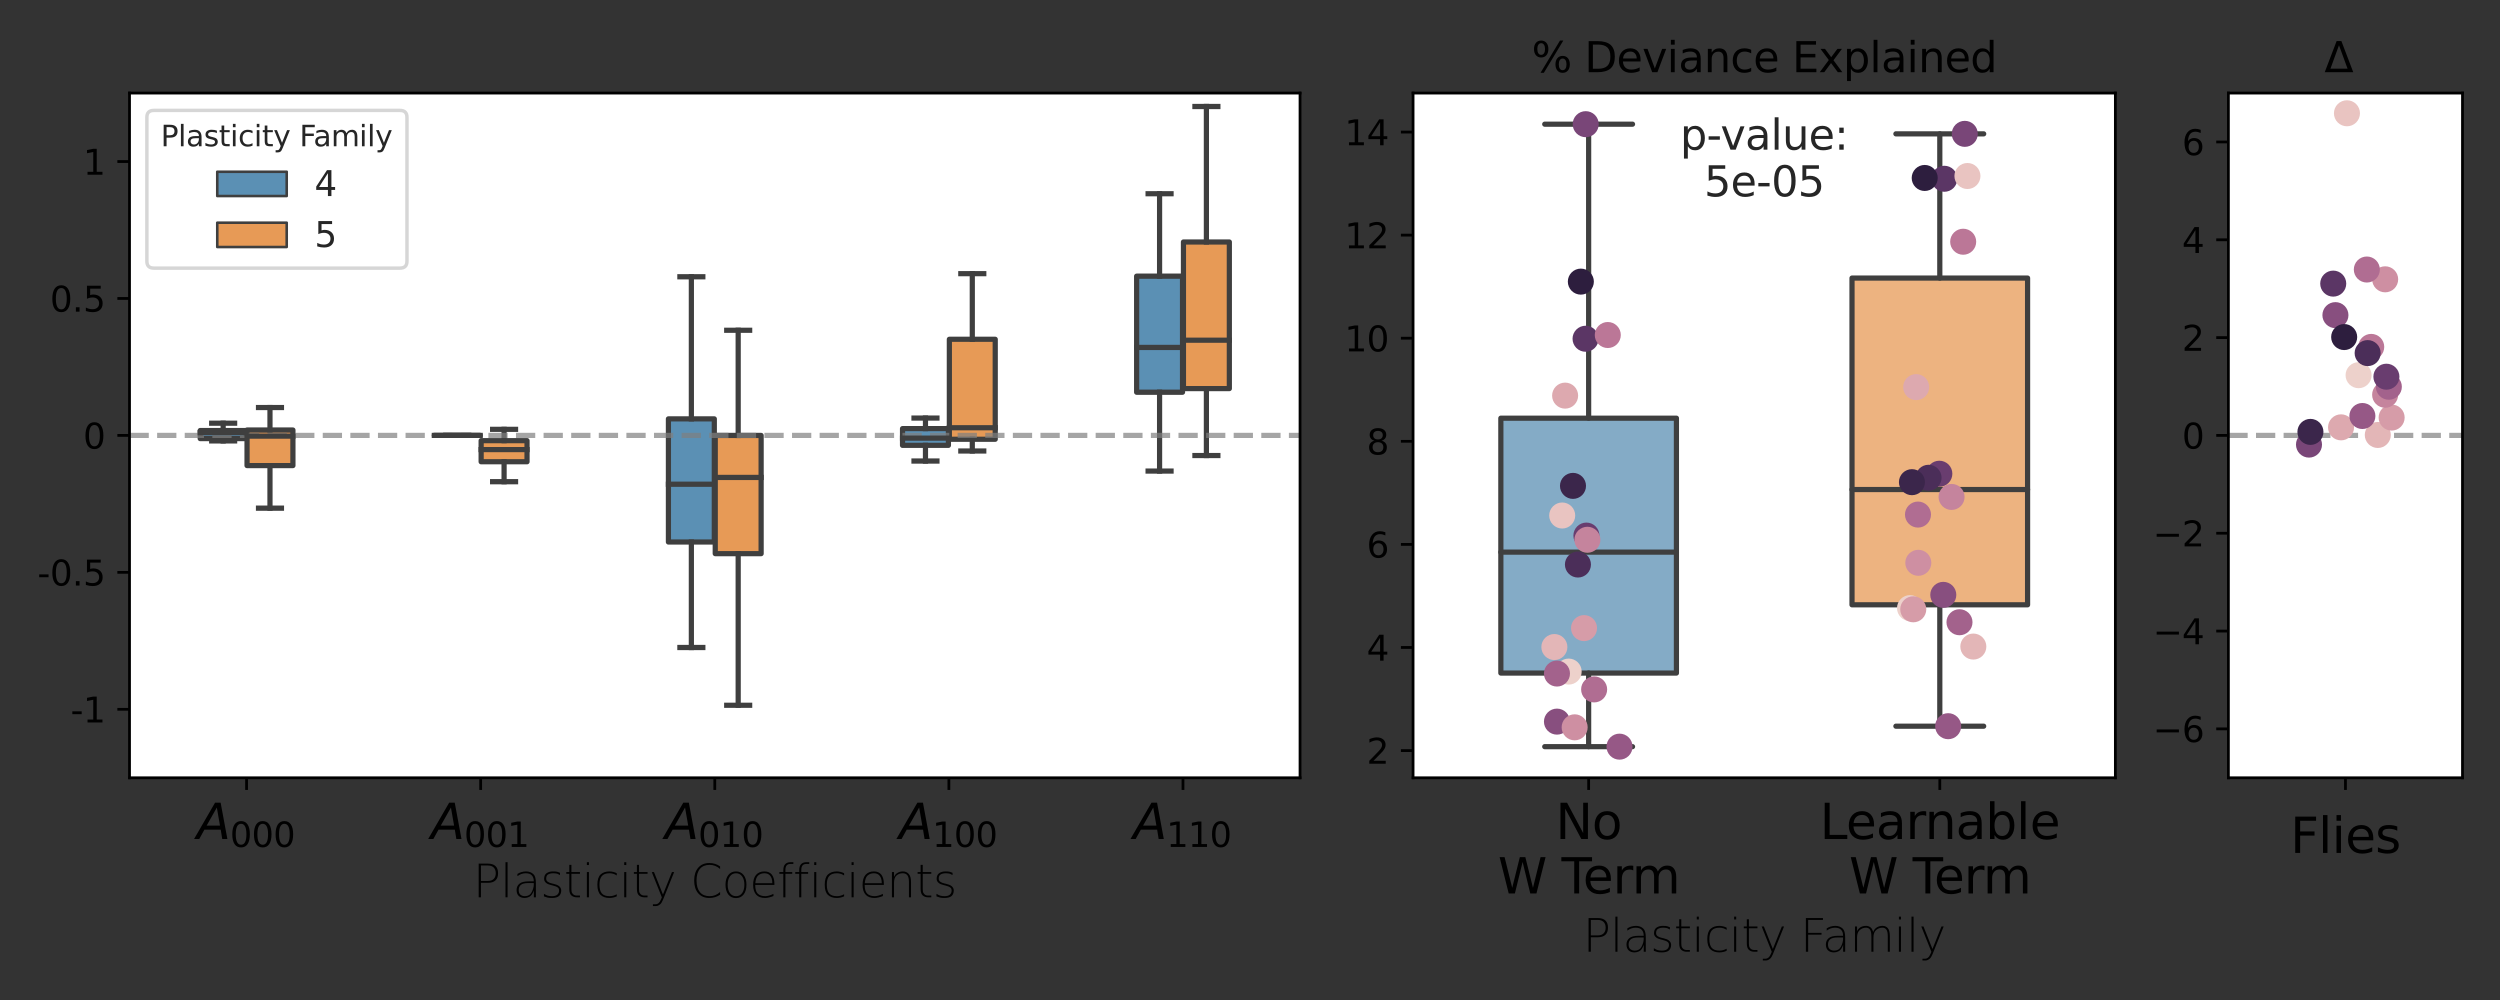 <?xml version="1.0" encoding="utf-8" standalone="no"?>
<!DOCTYPE svg PUBLIC "-//W3C//DTD SVG 1.1//EN"
  "http://www.w3.org/Graphics/SVG/1.1/DTD/svg11.dtd">
<svg xmlns:xlink="http://www.w3.org/1999/xlink" width="720pt" height="288pt" viewBox="0 0 720 288" xmlns="http://www.w3.org/2000/svg" version="1.1">
 <rect x="0" y="0" width="720" height="288" fill="#333333" stroke="none"/>
 <defs>
  <style type="text/css">*{stroke-linejoin: round; stroke-linecap: butt}</style>
 </defs>
 <g id="figure_1">
  <g id="patch_1">
   <path d="M 0 288 
L 720 288 
L 720 0 
L 0 0 
L 0 288 
z
" style="fill: none"/>
  </g>
  <g id="axes_1">
   <g id="patch_2">
    <path d="M 37.3 224 
L 374.411 224 
L 374.411 26.8 
L 37.3 26.8 
z
" style="fill: #ffffff"/>
   </g>
   <g id="patch_3">
    <path d="M 57.662 126.319 
L 70.876 126.319 
L 70.876 123.991 
L 57.662 123.991 
L 57.662 126.319 
z
" clip-path="url(#p50ce9799cd)" style="fill: #3274a1; fill-opacity: 0.8; stroke: #3f3f3f; stroke-width: 1.5; stroke-linejoin: miter"/>
   </g>
   <g id="patch_4">
    <path d="M 71.146 134.085 
L 84.361 134.085 
L 84.361 123.85 
L 71.146 123.85 
L 71.146 134.085 
z
" clip-path="url(#p50ce9799cd)" style="fill: #e1812c; fill-opacity: 0.8; stroke: #3f3f3f; stroke-width: 1.5; stroke-linejoin: miter"/>
   </g>
   <g id="patch_5">
    <path d="M 125.084 125.4 
L 138.298 125.4 
L 138.298 125.4 
L 125.084 125.4 
L 125.084 125.4 
z
" clip-path="url(#p50ce9799cd)" style="fill: #3274a1; fill-opacity: 0.8; stroke: #3f3f3f; stroke-width: 1.5; stroke-linejoin: miter"/>
   </g>
   <g id="patch_6">
    <path d="M 138.568 132.984 
L 151.783 132.984 
L 151.783 126.906 
L 138.568 126.906 
L 138.568 132.984 
z
" clip-path="url(#p50ce9799cd)" style="fill: #e1812c; fill-opacity: 0.8; stroke: #3f3f3f; stroke-width: 1.5; stroke-linejoin: miter"/>
   </g>
   <g id="patch_7">
    <path d="M 192.506 156.097 
L 205.721 156.097 
L 205.721 120.639 
L 192.506 120.639 
L 192.506 156.097 
z
" clip-path="url(#p50ce9799cd)" style="fill: #3274a1; fill-opacity: 0.8; stroke: #3f3f3f; stroke-width: 1.5; stroke-linejoin: miter"/>
   </g>
   <g id="patch_8">
    <path d="M 205.99 159.449 
L 219.205 159.449 
L 219.205 125.404 
L 205.99 125.404 
L 205.99 159.449 
z
" clip-path="url(#p50ce9799cd)" style="fill: #e1812c; fill-opacity: 0.8; stroke: #3f3f3f; stroke-width: 1.5; stroke-linejoin: miter"/>
   </g>
   <g id="patch_9">
    <path d="M 259.928 128.26 
L 273.143 128.26 
L 273.143 123.444 
L 259.928 123.444 
L 259.928 128.26 
z
" clip-path="url(#p50ce9799cd)" style="fill: #3274a1; fill-opacity: 0.8; stroke: #3f3f3f; stroke-width: 1.5; stroke-linejoin: miter"/>
   </g>
   <g id="patch_10">
    <path d="M 273.413 126.503 
L 286.627 126.503 
L 286.627 97.716 
L 273.413 97.716 
L 273.413 126.503 
z
" clip-path="url(#p50ce9799cd)" style="fill: #e1812c; fill-opacity: 0.8; stroke: #3f3f3f; stroke-width: 1.5; stroke-linejoin: miter"/>
   </g>
   <g id="patch_11">
    <path d="M 327.35 112.963 
L 340.565 112.963 
L 340.565 79.538 
L 327.35 79.538 
L 327.35 112.963 
z
" clip-path="url(#p50ce9799cd)" style="fill: #3274a1; fill-opacity: 0.8; stroke: #3f3f3f; stroke-width: 1.5; stroke-linejoin: miter"/>
   </g>
   <g id="patch_12">
    <path d="M 340.835 111.912 
L 354.05 111.912 
L 354.05 69.696 
L 340.835 69.696 
L 340.835 111.912 
z
" clip-path="url(#p50ce9799cd)" style="fill: #e1812c; fill-opacity: 0.8; stroke: #3f3f3f; stroke-width: 1.5; stroke-linejoin: miter"/>
   </g>
   <g id="patch_13">
    <path d="M 71.011 125.4 
L 71.011 125.4 
L 71.011 125.4 
L 71.011 125.4 
z
" clip-path="url(#p50ce9799cd)" style="fill: #3274a1; fill-opacity: 0.8; stroke: #3f3f3f; stroke-width: 0.75; stroke-linejoin: miter"/>
   </g>
   <g id="patch_14">
    <path d="M 71.011 125.4 
L 71.011 125.4 
L 71.011 125.4 
L 71.011 125.4 
z
" clip-path="url(#p50ce9799cd)" style="fill: #e1812c; fill-opacity: 0.8; stroke: #3f3f3f; stroke-width: 0.75; stroke-linejoin: miter"/>
   </g>
   <g id="matplotlib.axis_1">
    <g id="xtick_1">
     <g id="line2d_1">
      <defs>
       <path id="m2e82465fa3" d="M 0 0 
L 0 3.5 
" style="stroke: #000000; stroke-width: 0.8"/>
      </defs>
      <g>
       <use xlink:href="#m2e82465fa3" x="71.011" y="224" style="stroke: #000000; stroke-width: 0.8"/>
      </g>
     </g>
     <g id="text_1">
      <!-- $A_{000}$ -->
      <g transform="translate(56.661 241.638) scale(0.14 -0.14)">
       <defs>
        <path id="DejaVuSans-Oblique-41" d="M 2356 4666 
L 3072 4666 
L 3938 0 
L 3278 0 
L 3084 1197 
L 984 1197 
L 325 0 
L -341 0 
L 2356 4666 
z
M 2584 4044 
L 1275 1722 
L 2988 1722 
L 2584 4044 
z
" transform="scale(0.016)"/>
        <path id="DejaVuSans-30" d="M 2034 4250 
Q 1547 4250 1301 3770 
Q 1056 3291 1056 2328 
Q 1056 1369 1301 889 
Q 1547 409 2034 409 
Q 2525 409 2770 889 
Q 3016 1369 3016 2328 
Q 3016 3291 2770 3770 
Q 2525 4250 2034 4250 
z
M 2034 4750 
Q 2819 4750 3233 4129 
Q 3647 3509 3647 2328 
Q 3647 1150 3233 529 
Q 2819 -91 2034 -91 
Q 1250 -91 836 529 
Q 422 1150 422 2328 
Q 422 3509 836 4129 
Q 1250 4750 2034 4750 
z
" transform="scale(0.016)"/>
       </defs>
       <use xlink:href="#DejaVuSans-Oblique-41" transform="translate(0 0.094)"/>
       <use xlink:href="#DejaVuSans-30" transform="translate(68.408 -16.312) scale(0.7)"/>
       <use xlink:href="#DejaVuSans-30" transform="translate(112.944 -16.312) scale(0.7)"/>
       <use xlink:href="#DejaVuSans-30" transform="translate(157.48 -16.312) scale(0.7)"/>
      </g>
     </g>
    </g>
    <g id="xtick_2">
     <g id="line2d_2">
      <g>
       <use xlink:href="#m2e82465fa3" x="138.433" y="224" style="stroke: #000000; stroke-width: 0.8"/>
      </g>
     </g>
     <g id="text_2">
      <!-- $A_{001}$ -->
      <g transform="translate(124.083 241.638) scale(0.14 -0.14)">
       <defs>
        <path id="DejaVuSans-31" d="M 794 531 
L 1825 531 
L 1825 4091 
L 703 3866 
L 703 4441 
L 1819 4666 
L 2450 4666 
L 2450 531 
L 3481 531 
L 3481 0 
L 794 0 
L 794 531 
z
" transform="scale(0.016)"/>
       </defs>
       <use xlink:href="#DejaVuSans-Oblique-41" transform="translate(0 0.094)"/>
       <use xlink:href="#DejaVuSans-30" transform="translate(68.408 -16.312) scale(0.7)"/>
       <use xlink:href="#DejaVuSans-30" transform="translate(112.944 -16.312) scale(0.7)"/>
       <use xlink:href="#DejaVuSans-31" transform="translate(157.48 -16.312) scale(0.7)"/>
      </g>
     </g>
    </g>
    <g id="xtick_3">
     <g id="line2d_3">
      <g>
       <use xlink:href="#m2e82465fa3" x="205.856" y="224" style="stroke: #000000; stroke-width: 0.8"/>
      </g>
     </g>
     <g id="text_3">
      <!-- $A_{010}$ -->
      <g transform="translate(191.506 241.638) scale(0.14 -0.14)">
       <use xlink:href="#DejaVuSans-Oblique-41" transform="translate(0 0.094)"/>
       <use xlink:href="#DejaVuSans-30" transform="translate(68.408 -16.312) scale(0.7)"/>
       <use xlink:href="#DejaVuSans-31" transform="translate(112.944 -16.312) scale(0.7)"/>
       <use xlink:href="#DejaVuSans-30" transform="translate(157.48 -16.312) scale(0.7)"/>
      </g>
     </g>
    </g>
    <g id="xtick_4">
     <g id="line2d_4">
      <g>
       <use xlink:href="#m2e82465fa3" x="273.278" y="224" style="stroke: #000000; stroke-width: 0.8"/>
      </g>
     </g>
     <g id="text_4">
      <!-- $A_{100}$ -->
      <g transform="translate(258.928 241.638) scale(0.14 -0.14)">
       <use xlink:href="#DejaVuSans-Oblique-41" transform="translate(0 0.094)"/>
       <use xlink:href="#DejaVuSans-31" transform="translate(68.408 -16.312) scale(0.7)"/>
       <use xlink:href="#DejaVuSans-30" transform="translate(112.944 -16.312) scale(0.7)"/>
       <use xlink:href="#DejaVuSans-30" transform="translate(157.48 -16.312) scale(0.7)"/>
      </g>
     </g>
    </g>
    <g id="xtick_5">
     <g id="line2d_5">
      <g>
       <use xlink:href="#m2e82465fa3" x="340.7" y="224" style="stroke: #000000; stroke-width: 0.8"/>
      </g>
     </g>
     <g id="text_5">
      <!-- $A_{110}$ -->
      <g transform="translate(326.35 241.638) scale(0.14 -0.14)">
       <use xlink:href="#DejaVuSans-Oblique-41" transform="translate(0 0.094)"/>
       <use xlink:href="#DejaVuSans-31" transform="translate(68.408 -16.312) scale(0.7)"/>
       <use xlink:href="#DejaVuSans-31" transform="translate(112.944 -16.312) scale(0.7)"/>
       <use xlink:href="#DejaVuSans-30" transform="translate(157.48 -16.312) scale(0.7)"/>
      </g>
     </g>
    </g>
    <g id="text_6">
     <!-- Plasticity Coefficients -->
     <g transform="translate(136.235 258.427) scale(0.13 -0.13)">
      <defs>
       <path id="DejaVuSans-ExtraLight-50" d="M 1094 4406 
L 1094 2263 
L 2053 2263 
Q 2575 2263 2859 2541 
Q 3147 2819 3147 3338 
Q 3147 3847 2859 4128 
Q 2575 4406 2053 4406 
L 1094 4406 
z
M 781 4666 
L 2053 4666 
Q 2750 4666 3109 4328 
Q 3466 3991 3466 3338 
Q 3466 2681 3109 2344 
Q 2750 2006 2053 2006 
L 1094 2006 
L 1094 0 
L 781 0 
L 781 4666 
z
" transform="scale(0.016)"/>
       <path id="DejaVuSans-ExtraLight-6c" d="M 725 4863 
L 1013 4863 
L 1013 0 
L 725 0 
L 725 4863 
z
" transform="scale(0.016)"/>
       <path id="DejaVuSans-ExtraLight-61" d="M 2125 1975 
Q 1431 1975 1125 1728 
Q 819 1481 819 1006 
Q 819 544 1072 350 
Q 1325 156 1672 156 
Q 2328 156 2616 713 
Q 2906 1269 2906 1759 
L 2906 1975 
L 2125 1975 
z
M 3197 1997 
L 3197 0 
L 2913 0 
L 2913 950 
Q 2672 253 2275 63 
Q 1959 -91 1647 -91 
Q 1125 -91 825 188 
Q 525 469 525 1012 
Q 525 1556 916 1881 
Q 1306 2209 2194 2209 
L 2906 2209 
L 2906 2266 
Q 2906 2731 2641 3031 
Q 2378 3331 1772 3331 
Q 1472 3331 1159 3219 
Q 959 3147 641 2928 
L 641 3238 
Q 919 3409 1159 3481 
Q 1509 3584 1831 3584 
Q 2450 3584 2850 3209 
Q 3197 2888 3197 1997 
z
" transform="scale(0.016)"/>
       <path id="DejaVuSans-ExtraLight-73" d="M 2706 3397 
L 2706 3081 
Q 2403 3250 2328 3269 
Q 2109 3322 1784 3331 
Q 1291 3331 1009 3134 
Q 794 2972 794 2578 
Q 794 2313 997 2163 
Q 1213 2000 1613 1913 
L 1809 1869 
Q 2306 1759 2563 1559 
Q 2859 1331 2875 966 
Q 2875 469 2581 188 
Q 2269 -91 1575 -91 
Q 1188 -91 988 -38 
Q 747 31 481 128 
L 481 488 
Q 863 269 975 238 
Q 1284 156 1588 156 
Q 2094 156 2334 366 
Q 2578 578 2578 922 
Q 2578 1209 2416 1341 
Q 2181 1528 1669 1647 
L 1469 1694 
Q 1028 1797 797 1984 
Q 506 2219 506 2553 
Q 506 3103 856 3343 
Q 1206 3584 1716 3584 
Q 2150 3584 2316 3538 
Q 2516 3481 2706 3397 
z
" transform="scale(0.016)"/>
       <path id="DejaVuSans-ExtraLight-74" d="M 1028 4494 
L 1028 3500 
L 2213 3500 
L 2213 3256 
L 1028 3256 
L 1028 1153 
Q 1028 753 1131 594 
Q 1344 244 1750 244 
L 2213 244 
L 2213 0 
L 1766 0 
Q 1338 0 1038 250 
Q 738 500 738 1153 
L 738 3256 
L 319 3256 
L 319 3500 
L 738 3500 
L 738 4494 
L 1028 4494 
z
" transform="scale(0.016)"/>
       <path id="DejaVuSans-ExtraLight-69" d="M 719 3500 
L 1006 3500 
L 1006 0 
L 719 0 
L 719 3500 
z
M 719 4863 
L 1006 4863 
L 1006 4469 
L 719 4469 
L 719 4863 
z
" transform="scale(0.016)"/>
       <path id="DejaVuSans-ExtraLight-63" d="M 3122 3331 
L 3122 3025 
Q 2863 3184 2694 3241 
Q 2403 3331 2138 3331 
Q 1381 3331 1053 2943 
Q 725 2556 725 1747 
Q 725 931 1053 543 
Q 1381 156 2138 156 
Q 2388 156 2631 225 
Q 2878 291 3122 425 
L 3122 134 
Q 2881 22 2625 -34 
Q 2366 -91 2113 -91 
Q 1344 -91 891 325 
Q 438 744 438 1747 
Q 438 2750 891 3169 
Q 1344 3584 2113 3584 
Q 2363 3584 2644 3513 
Q 2925 3444 3122 3331 
z
" transform="scale(0.016)"/>
       <path id="DejaVuSans-ExtraLight-79" d="M 1906 -325 
Q 1719 -791 1503 -969 
Q 1213 -1209 934 -1209 
L 506 -1209 
L 506 -966 
L 872 -966 
Q 1100 -966 1272 -819 
Q 1494 -628 1638 -259 
L 1741 0 
L 344 3500 
L 650 3500 
L 1894 381 
L 3141 3500 
L 3444 3500 
L 1906 -325 
z
" transform="scale(0.016)"/>
       <path id="DejaVuSans-ExtraLight-20" transform="scale(0.016)"/>
       <path id="DejaVuSans-ExtraLight-43" d="M 4122 4278 
L 4122 3919 
Q 3803 4209 3444 4350 
Q 3081 4494 2675 4494 
Q 1794 4494 1328 3938 
Q 859 3381 859 2328 
Q 859 1275 1328 716 
Q 1794 156 2675 156 
Q 3081 156 3444 300 
Q 3803 447 4122 738 
L 4122 359 
Q 3791 134 3419 22 
Q 3050 -91 2638 -91 
Q 1656 -91 1094 556 
Q 531 1206 531 2328 
Q 531 3453 1094 4100 
Q 1656 4750 2638 4750 
Q 3056 4750 3425 4631 
Q 3797 4516 4122 4278 
z
" transform="scale(0.016)"/>
       <path id="DejaVuSans-ExtraLight-6f" d="M 2806 2900 
Q 2497 3331 1962 3331 
Q 1428 3331 1119 2903 
Q 806 2478 806 1753 
Q 806 1009 1116 584 
Q 1425 156 1963 156 
Q 2497 156 2806 584 
Q 3119 1016 3119 1753 
Q 3119 2469 2806 2900 
z
M 1959 3584 
Q 2628 3584 3016 3084 
Q 3406 2581 3406 1750 
Q 3406 891 3016 394 
Q 2628 -106 1959 -106 
Q 1284 -106 894 391 
Q 506 888 506 1750 
Q 506 2591 897 3087 
Q 1288 3584 1959 3584 
z
" transform="scale(0.016)"/>
       <path id="DejaVuSans-ExtraLight-65" d="M 3453 1894 
L 3453 1713 
L 797 1713 
Q 797 869 1125 531 
Q 1488 156 2203 156 
Q 2391 156 2700 238 
Q 3013 319 3319 481 
L 3319 178 
Q 3009 47 2684 -22 
Q 2359 -91 2169 -91 
Q 1359 -91 950 347 
Q 506 813 506 1713 
Q 506 2647 913 3106 
Q 1328 3584 2069 3584 
Q 2756 3584 3106 3131 
Q 3453 2656 3453 1894 
z
M 3163 1956 
Q 3163 2694 2831 3031 
Q 2553 3331 2075 3331 
Q 1553 3331 1200 3019 
Q 875 2728 809 1956 
L 3163 1956 
z
" transform="scale(0.016)"/>
       <path id="DejaVuSans-ExtraLight-66" d="M 2231 4863 
L 2231 4619 
L 1825 4619 
Q 1506 4619 1338 4453 
Q 1131 4250 1131 3809 
L 1131 3500 
L 2075 3500 
L 2075 3256 
L 1131 3256 
L 1131 0 
L 841 0 
L 841 3256 
L 291 3256 
L 291 3500 
L 841 3500 
L 841 3744 
Q 841 4328 1106 4594 
Q 1369 4863 1831 4863 
L 2231 4863 
z
" transform="scale(0.016)"/>
       <path id="DejaVuSans-ExtraLight-6e" d="M 3369 2113 
L 3369 0 
L 3081 0 
L 3081 2094 
Q 3081 2775 2862 3053 
Q 2644 3331 2219 3331 
Q 1722 3331 1369 3031 
Q 1013 2728 1013 1978 
L 1013 0 
L 725 0 
L 725 3500 
L 1013 3500 
L 1013 2844 
Q 1166 3163 1416 3331 
Q 1784 3584 2231 3584 
Q 2750 3584 3059 3231 
Q 3369 2881 3369 2113 
z
" transform="scale(0.016)"/>
      </defs>
      <use xlink:href="#DejaVuSans-ExtraLight-50"/>
      <use xlink:href="#DejaVuSans-ExtraLight-6c" x="60.303"/>
      <use xlink:href="#DejaVuSans-ExtraLight-61" x="88.086"/>
      <use xlink:href="#DejaVuSans-ExtraLight-73" x="149.365"/>
      <use xlink:href="#DejaVuSans-ExtraLight-74" x="201.465"/>
      <use xlink:href="#DejaVuSans-ExtraLight-69" x="240.674"/>
      <use xlink:href="#DejaVuSans-ExtraLight-63" x="268.457"/>
      <use xlink:href="#DejaVuSans-ExtraLight-69" x="323.438"/>
      <use xlink:href="#DejaVuSans-ExtraLight-74" x="351.221"/>
      <use xlink:href="#DejaVuSans-ExtraLight-79" x="390.43"/>
      <use xlink:href="#DejaVuSans-ExtraLight-20" x="449.609"/>
      <use xlink:href="#DejaVuSans-ExtraLight-43" x="481.396"/>
      <use xlink:href="#DejaVuSans-ExtraLight-6f" x="551.221"/>
      <use xlink:href="#DejaVuSans-ExtraLight-65" x="612.402"/>
      <use xlink:href="#DejaVuSans-ExtraLight-66" x="673.926"/>
      <use xlink:href="#DejaVuSans-ExtraLight-66" x="709.131"/>
      <use xlink:href="#DejaVuSans-ExtraLight-69" x="744.336"/>
      <use xlink:href="#DejaVuSans-ExtraLight-63" x="772.119"/>
      <use xlink:href="#DejaVuSans-ExtraLight-69" x="827.1"/>
      <use xlink:href="#DejaVuSans-ExtraLight-65" x="854.883"/>
      <use xlink:href="#DejaVuSans-ExtraLight-6e" x="916.406"/>
      <use xlink:href="#DejaVuSans-ExtraLight-74" x="979.785"/>
      <use xlink:href="#DejaVuSans-ExtraLight-73" x="1018.994"/>
     </g>
    </g>
   </g>
   <g id="matplotlib.axis_2">
    <g id="ytick_1">
     <g id="line2d_6">
      <defs>
       <path id="m7b109a4725" d="M 0 0 
L -3.5 0 
" style="stroke: #000000; stroke-width: 0.8"/>
      </defs>
      <g>
       <use xlink:href="#m7b109a4725" x="37.3" y="204.28" style="stroke: #000000; stroke-width: 0.8"/>
      </g>
     </g>
     <g id="text_7">
      <!-- -1 -->
      <g transform="translate(20.33 208.079) scale(0.1 -0.1)">
       <defs>
        <path id="DejaVuSans-2d" d="M 313 2009 
L 1997 2009 
L 1997 1497 
L 313 1497 
L 313 2009 
z
" transform="scale(0.016)"/>
       </defs>
       <use xlink:href="#DejaVuSans-2d"/>
       <use xlink:href="#DejaVuSans-31" x="36.084"/>
      </g>
     </g>
    </g>
    <g id="ytick_2">
     <g id="line2d_7">
      <g>
       <use xlink:href="#m7b109a4725" x="37.3" y="164.84" style="stroke: #000000; stroke-width: 0.8"/>
      </g>
     </g>
     <g id="text_8">
      <!-- -0.5 -->
      <g transform="translate(10.789 168.639) scale(0.1 -0.1)">
       <defs>
        <path id="DejaVuSans-2e" d="M 684 794 
L 1344 794 
L 1344 0 
L 684 0 
L 684 794 
z
" transform="scale(0.016)"/>
        <path id="DejaVuSans-35" d="M 691 4666 
L 3169 4666 
L 3169 4134 
L 1269 4134 
L 1269 2991 
Q 1406 3038 1543 3061 
Q 1681 3084 1819 3084 
Q 2600 3084 3056 2656 
Q 3513 2228 3513 1497 
Q 3513 744 3044 326 
Q 2575 -91 1722 -91 
Q 1428 -91 1123 -41 
Q 819 9 494 109 
L 494 744 
Q 775 591 1075 516 
Q 1375 441 1709 441 
Q 2250 441 2565 725 
Q 2881 1009 2881 1497 
Q 2881 1984 2565 2268 
Q 2250 2553 1709 2553 
Q 1456 2553 1204 2497 
Q 953 2441 691 2322 
L 691 4666 
z
" transform="scale(0.016)"/>
       </defs>
       <use xlink:href="#DejaVuSans-2d"/>
       <use xlink:href="#DejaVuSans-30" x="36.084"/>
       <use xlink:href="#DejaVuSans-2e" x="99.707"/>
       <use xlink:href="#DejaVuSans-35" x="131.494"/>
      </g>
     </g>
    </g>
    <g id="ytick_3">
     <g id="line2d_8">
      <g>
       <use xlink:href="#m7b109a4725" x="37.3" y="125.4" style="stroke: #000000; stroke-width: 0.8"/>
      </g>
     </g>
     <g id="text_9">
      <!-- 0 -->
      <g transform="translate(23.938 129.199) scale(0.1 -0.1)">
       <use xlink:href="#DejaVuSans-30"/>
      </g>
     </g>
    </g>
    <g id="ytick_4">
     <g id="line2d_9">
      <g>
       <use xlink:href="#m7b109a4725" x="37.3" y="85.96" style="stroke: #000000; stroke-width: 0.8"/>
      </g>
     </g>
     <g id="text_10">
      <!-- 0.5 -->
      <g transform="translate(14.397 89.759) scale(0.1 -0.1)">
       <use xlink:href="#DejaVuSans-30"/>
       <use xlink:href="#DejaVuSans-2e" x="63.623"/>
       <use xlink:href="#DejaVuSans-35" x="95.41"/>
      </g>
     </g>
    </g>
    <g id="ytick_5">
     <g id="line2d_10">
      <g>
       <use xlink:href="#m7b109a4725" x="37.3" y="46.52" style="stroke: #000000; stroke-width: 0.8"/>
      </g>
     </g>
     <g id="text_11">
      <!-- 1 -->
      <g transform="translate(23.938 50.319) scale(0.1 -0.1)">
       <use xlink:href="#DejaVuSans-31"/>
      </g>
     </g>
    </g>
   </g>
   <g id="line2d_11">
    <path d="M 64.269 126.319 
L 64.269 126.987 
" clip-path="url(#p50ce9799cd)" style="fill: none; stroke: #3f3f3f; stroke-width: 1.5; stroke-linecap: square"/>
   </g>
   <g id="line2d_12">
    <path d="M 64.269 123.991 
L 64.269 121.887 
" clip-path="url(#p50ce9799cd)" style="fill: none; stroke: #3f3f3f; stroke-width: 1.5; stroke-linecap: square"/>
   </g>
   <g id="line2d_13">
    <path d="M 60.965 126.987 
L 67.573 126.987 
" clip-path="url(#p50ce9799cd)" style="fill: none; stroke: #3f3f3f; stroke-width: 1.5; stroke-linecap: square"/>
   </g>
   <g id="line2d_14">
    <path d="M 60.965 121.887 
L 67.573 121.887 
" clip-path="url(#p50ce9799cd)" style="fill: none; stroke: #3f3f3f; stroke-width: 1.5; stroke-linecap: square"/>
   </g>
   <g id="line2d_15"/>
   <g id="line2d_16">
    <path d="M 77.753 134.085 
L 77.753 146.351 
" clip-path="url(#p50ce9799cd)" style="fill: none; stroke: #3f3f3f; stroke-width: 1.5; stroke-linecap: square"/>
   </g>
   <g id="line2d_17">
    <path d="M 77.753 123.85 
L 77.753 117.367 
" clip-path="url(#p50ce9799cd)" style="fill: none; stroke: #3f3f3f; stroke-width: 1.5; stroke-linecap: square"/>
   </g>
   <g id="line2d_18">
    <path d="M 74.45 146.351 
L 81.057 146.351 
" clip-path="url(#p50ce9799cd)" style="fill: none; stroke: #3f3f3f; stroke-width: 1.5; stroke-linecap: square"/>
   </g>
   <g id="line2d_19">
    <path d="M 74.45 117.367 
L 81.057 117.367 
" clip-path="url(#p50ce9799cd)" style="fill: none; stroke: #3f3f3f; stroke-width: 1.5; stroke-linecap: square"/>
   </g>
   <g id="line2d_20"/>
   <g id="line2d_21">
    <path d="M 131.691 125.4 
L 131.691 125.4 
" clip-path="url(#p50ce9799cd)" style="fill: none; stroke: #3f3f3f; stroke-width: 1.5; stroke-linecap: square"/>
   </g>
   <g id="line2d_22">
    <path d="M 131.691 125.4 
L 131.691 125.4 
" clip-path="url(#p50ce9799cd)" style="fill: none; stroke: #3f3f3f; stroke-width: 1.5; stroke-linecap: square"/>
   </g>
   <g id="line2d_23">
    <path d="M 128.387 125.4 
L 134.995 125.4 
" clip-path="url(#p50ce9799cd)" style="fill: none; stroke: #3f3f3f; stroke-width: 1.5; stroke-linecap: square"/>
   </g>
   <g id="line2d_24">
    <path d="M 128.387 125.4 
L 134.995 125.4 
" clip-path="url(#p50ce9799cd)" style="fill: none; stroke: #3f3f3f; stroke-width: 1.5; stroke-linecap: square"/>
   </g>
   <g id="line2d_25"/>
   <g id="line2d_26">
    <path d="M 145.176 132.984 
L 145.176 138.728 
" clip-path="url(#p50ce9799cd)" style="fill: none; stroke: #3f3f3f; stroke-width: 1.5; stroke-linecap: square"/>
   </g>
   <g id="line2d_27">
    <path d="M 145.176 126.906 
L 145.176 123.651 
" clip-path="url(#p50ce9799cd)" style="fill: none; stroke: #3f3f3f; stroke-width: 1.5; stroke-linecap: square"/>
   </g>
   <g id="line2d_28">
    <path d="M 141.872 138.728 
L 148.479 138.728 
" clip-path="url(#p50ce9799cd)" style="fill: none; stroke: #3f3f3f; stroke-width: 1.5; stroke-linecap: square"/>
   </g>
   <g id="line2d_29">
    <path d="M 141.872 123.651 
L 148.479 123.651 
" clip-path="url(#p50ce9799cd)" style="fill: none; stroke: #3f3f3f; stroke-width: 1.5; stroke-linecap: square"/>
   </g>
   <g id="line2d_30"/>
   <g id="line2d_31">
    <path d="M 199.113 156.097 
L 199.113 186.48 
" clip-path="url(#p50ce9799cd)" style="fill: none; stroke: #3f3f3f; stroke-width: 1.5; stroke-linecap: square"/>
   </g>
   <g id="line2d_32">
    <path d="M 199.113 120.639 
L 199.113 79.709 
" clip-path="url(#p50ce9799cd)" style="fill: none; stroke: #3f3f3f; stroke-width: 1.5; stroke-linecap: square"/>
   </g>
   <g id="line2d_33">
    <path d="M 195.81 186.48 
L 202.417 186.48 
" clip-path="url(#p50ce9799cd)" style="fill: none; stroke: #3f3f3f; stroke-width: 1.5; stroke-linecap: square"/>
   </g>
   <g id="line2d_34">
    <path d="M 195.81 79.709 
L 202.417 79.709 
" clip-path="url(#p50ce9799cd)" style="fill: none; stroke: #3f3f3f; stroke-width: 1.5; stroke-linecap: square"/>
   </g>
   <g id="line2d_35"/>
   <g id="line2d_36">
    <path d="M 212.598 159.449 
L 212.598 203.12 
" clip-path="url(#p50ce9799cd)" style="fill: none; stroke: #3f3f3f; stroke-width: 1.5; stroke-linecap: square"/>
   </g>
   <g id="line2d_37">
    <path d="M 212.598 125.404 
L 212.598 95.122 
" clip-path="url(#p50ce9799cd)" style="fill: none; stroke: #3f3f3f; stroke-width: 1.5; stroke-linecap: square"/>
   </g>
   <g id="line2d_38">
    <path d="M 209.294 203.12 
L 215.901 203.12 
" clip-path="url(#p50ce9799cd)" style="fill: none; stroke: #3f3f3f; stroke-width: 1.5; stroke-linecap: square"/>
   </g>
   <g id="line2d_39">
    <path d="M 209.294 95.122 
L 215.901 95.122 
" clip-path="url(#p50ce9799cd)" style="fill: none; stroke: #3f3f3f; stroke-width: 1.5; stroke-linecap: square"/>
   </g>
   <g id="line2d_40"/>
   <g id="line2d_41">
    <path d="M 266.536 128.26 
L 266.536 132.777 
" clip-path="url(#p50ce9799cd)" style="fill: none; stroke: #3f3f3f; stroke-width: 1.5; stroke-linecap: square"/>
   </g>
   <g id="line2d_42">
    <path d="M 266.536 123.444 
L 266.536 120.407 
" clip-path="url(#p50ce9799cd)" style="fill: none; stroke: #3f3f3f; stroke-width: 1.5; stroke-linecap: square"/>
   </g>
   <g id="line2d_43">
    <path d="M 263.232 132.777 
L 269.839 132.777 
" clip-path="url(#p50ce9799cd)" style="fill: none; stroke: #3f3f3f; stroke-width: 1.5; stroke-linecap: square"/>
   </g>
   <g id="line2d_44">
    <path d="M 263.232 120.407 
L 269.839 120.407 
" clip-path="url(#p50ce9799cd)" style="fill: none; stroke: #3f3f3f; stroke-width: 1.5; stroke-linecap: square"/>
   </g>
   <g id="line2d_45"/>
   <g id="line2d_46">
    <path d="M 280.02 126.503 
L 280.02 129.896 
" clip-path="url(#p50ce9799cd)" style="fill: none; stroke: #3f3f3f; stroke-width: 1.5; stroke-linecap: square"/>
   </g>
   <g id="line2d_47">
    <path d="M 280.02 97.716 
L 280.02 78.813 
" clip-path="url(#p50ce9799cd)" style="fill: none; stroke: #3f3f3f; stroke-width: 1.5; stroke-linecap: square"/>
   </g>
   <g id="line2d_48">
    <path d="M 276.716 129.896 
L 283.324 129.896 
" clip-path="url(#p50ce9799cd)" style="fill: none; stroke: #3f3f3f; stroke-width: 1.5; stroke-linecap: square"/>
   </g>
   <g id="line2d_49">
    <path d="M 276.716 78.813 
L 283.324 78.813 
" clip-path="url(#p50ce9799cd)" style="fill: none; stroke: #3f3f3f; stroke-width: 1.5; stroke-linecap: square"/>
   </g>
   <g id="line2d_50"/>
   <g id="line2d_51">
    <path d="M 333.958 112.963 
L 333.958 135.659 
" clip-path="url(#p50ce9799cd)" style="fill: none; stroke: #3f3f3f; stroke-width: 1.5; stroke-linecap: square"/>
   </g>
   <g id="line2d_52">
    <path d="M 333.958 79.538 
L 333.958 55.796 
" clip-path="url(#p50ce9799cd)" style="fill: none; stroke: #3f3f3f; stroke-width: 1.5; stroke-linecap: square"/>
   </g>
   <g id="line2d_53">
    <path d="M 330.654 135.659 
L 337.261 135.659 
" clip-path="url(#p50ce9799cd)" style="fill: none; stroke: #3f3f3f; stroke-width: 1.5; stroke-linecap: square"/>
   </g>
   <g id="line2d_54">
    <path d="M 330.654 55.796 
L 337.261 55.796 
" clip-path="url(#p50ce9799cd)" style="fill: none; stroke: #3f3f3f; stroke-width: 1.5; stroke-linecap: square"/>
   </g>
   <g id="line2d_55"/>
   <g id="line2d_56">
    <path d="M 347.442 111.912 
L 347.442 131.199 
" clip-path="url(#p50ce9799cd)" style="fill: none; stroke: #3f3f3f; stroke-width: 1.5; stroke-linecap: square"/>
   </g>
   <g id="line2d_57">
    <path d="M 347.442 69.696 
L 347.442 30.671 
" clip-path="url(#p50ce9799cd)" style="fill: none; stroke: #3f3f3f; stroke-width: 1.5; stroke-linecap: square"/>
   </g>
   <g id="line2d_58">
    <path d="M 344.139 131.199 
L 350.746 131.199 
" clip-path="url(#p50ce9799cd)" style="fill: none; stroke: #3f3f3f; stroke-width: 1.5; stroke-linecap: square"/>
   </g>
   <g id="line2d_59">
    <path d="M 344.139 30.671 
L 350.746 30.671 
" clip-path="url(#p50ce9799cd)" style="fill: none; stroke: #3f3f3f; stroke-width: 1.5; stroke-linecap: square"/>
   </g>
   <g id="line2d_60"/>
   <g id="line2d_61">
    <path d="M 37.3 125.4 
L 374.411 125.4 
" clip-path="url(#p50ce9799cd)" style="fill: none; stroke-dasharray: 5.55,2.4; stroke-dashoffset: 0; stroke: #808080; stroke-opacity: 0.7; stroke-width: 1.5"/>
   </g>
   <g id="line2d_62">
    <path d="M 57.662 124.626 
L 70.876 124.626 
" clip-path="url(#p50ce9799cd)" style="fill: none; stroke: #3f3f3f; stroke-width: 1.5; stroke-linecap: square"/>
   </g>
   <g id="line2d_63">
    <path d="M 71.146 125.601 
L 84.361 125.601 
" clip-path="url(#p50ce9799cd)" style="fill: none; stroke: #3f3f3f; stroke-width: 1.5; stroke-linecap: square"/>
   </g>
   <g id="line2d_64">
    <path d="M 125.084 125.4 
L 138.298 125.4 
" clip-path="url(#p50ce9799cd)" style="fill: none; stroke: #3f3f3f; stroke-width: 1.5; stroke-linecap: square"/>
   </g>
   <g id="line2d_65">
    <path d="M 138.568 129.478 
L 151.783 129.478 
" clip-path="url(#p50ce9799cd)" style="fill: none; stroke: #3f3f3f; stroke-width: 1.5; stroke-linecap: square"/>
   </g>
   <g id="line2d_66">
    <path d="M 192.506 139.461 
L 205.721 139.461 
" clip-path="url(#p50ce9799cd)" style="fill: none; stroke: #3f3f3f; stroke-width: 1.5; stroke-linecap: square"/>
   </g>
   <g id="line2d_67">
    <path d="M 205.99 137.501 
L 219.205 137.501 
" clip-path="url(#p50ce9799cd)" style="fill: none; stroke: #3f3f3f; stroke-width: 1.5; stroke-linecap: square"/>
   </g>
   <g id="line2d_68">
    <path d="M 259.928 126.181 
L 273.143 126.181 
" clip-path="url(#p50ce9799cd)" style="fill: none; stroke: #3f3f3f; stroke-width: 1.5; stroke-linecap: square"/>
   </g>
   <g id="line2d_69">
    <path d="M 273.413 123.186 
L 286.627 123.186 
" clip-path="url(#p50ce9799cd)" style="fill: none; stroke: #3f3f3f; stroke-width: 1.5; stroke-linecap: square"/>
   </g>
   <g id="line2d_70">
    <path d="M 327.35 100.062 
L 340.565 100.062 
" clip-path="url(#p50ce9799cd)" style="fill: none; stroke: #3f3f3f; stroke-width: 1.5; stroke-linecap: square"/>
   </g>
   <g id="line2d_71">
    <path d="M 340.835 97.979 
L 354.05 97.979 
" clip-path="url(#p50ce9799cd)" style="fill: none; stroke: #3f3f3f; stroke-width: 1.5; stroke-linecap: square"/>
   </g>
   <g id="patch_15">
    <path d="M 37.3 224 
L 37.3 26.8 
" style="fill: none; stroke: #000000; stroke-width: 0.8; stroke-linejoin: miter; stroke-linecap: square"/>
   </g>
   <g id="patch_16">
    <path d="M 374.411 224 
L 374.411 26.8 
" style="fill: none; stroke: #000000; stroke-width: 0.8; stroke-linejoin: miter; stroke-linecap: square"/>
   </g>
   <g id="patch_17">
    <path d="M 37.3 224 
L 374.411 224 
" style="fill: none; stroke: #000000; stroke-width: 0.8; stroke-linejoin: miter; stroke-linecap: square"/>
   </g>
   <g id="patch_18">
    <path d="M 37.3 26.8 
L 374.411 26.8 
" style="fill: none; stroke: #000000; stroke-width: 0.8; stroke-linejoin: miter; stroke-linecap: square"/>
   </g>
   <g id="legend_1">
    <g id="patch_19">
     <path d="M 44.3 77.218 
L 115.207 77.218 
Q 117.207 77.218 117.207 75.218 
L 117.207 33.8 
Q 117.207 31.8 115.207 31.8 
L 44.3 31.8 
Q 42.3 31.8 42.3 33.8 
L 42.3 75.218 
Q 42.3 77.218 44.3 77.218 
z
" style="fill: #ffffff; opacity: 0.8; stroke: #cccccc; stroke-linejoin: miter"/>
    </g>
    <g id="text_12">
     <!-- Plasticity Family -->
     <g style="fill: #262626" transform="translate(46.3 42.129) scale(0.083 -0.083)">
      <defs>
       <path id="DejaVuSans-50" d="M 1259 4147 
L 1259 2394 
L 2053 2394 
Q 2494 2394 2734 2622 
Q 2975 2850 2975 3272 
Q 2975 3691 2734 3919 
Q 2494 4147 2053 4147 
L 1259 4147 
z
M 628 4666 
L 2053 4666 
Q 2838 4666 3239 4311 
Q 3641 3956 3641 3272 
Q 3641 2581 3239 2228 
Q 2838 1875 2053 1875 
L 1259 1875 
L 1259 0 
L 628 0 
L 628 4666 
z
" transform="scale(0.016)"/>
       <path id="DejaVuSans-6c" d="M 603 4863 
L 1178 4863 
L 1178 0 
L 603 0 
L 603 4863 
z
" transform="scale(0.016)"/>
       <path id="DejaVuSans-61" d="M 2194 1759 
Q 1497 1759 1228 1600 
Q 959 1441 959 1056 
Q 959 750 1161 570 
Q 1363 391 1709 391 
Q 2188 391 2477 730 
Q 2766 1069 2766 1631 
L 2766 1759 
L 2194 1759 
z
M 3341 1997 
L 3341 0 
L 2766 0 
L 2766 531 
Q 2569 213 2275 61 
Q 1981 -91 1556 -91 
Q 1019 -91 701 211 
Q 384 513 384 1019 
Q 384 1609 779 1909 
Q 1175 2209 1959 2209 
L 2766 2209 
L 2766 2266 
Q 2766 2663 2505 2880 
Q 2244 3097 1772 3097 
Q 1472 3097 1187 3025 
Q 903 2953 641 2809 
L 641 3341 
Q 956 3463 1253 3523 
Q 1550 3584 1831 3584 
Q 2591 3584 2966 3190 
Q 3341 2797 3341 1997 
z
" transform="scale(0.016)"/>
       <path id="DejaVuSans-73" d="M 2834 3397 
L 2834 2853 
Q 2591 2978 2328 3040 
Q 2066 3103 1784 3103 
Q 1356 3103 1142 2972 
Q 928 2841 928 2578 
Q 928 2378 1081 2264 
Q 1234 2150 1697 2047 
L 1894 2003 
Q 2506 1872 2764 1633 
Q 3022 1394 3022 966 
Q 3022 478 2636 193 
Q 2250 -91 1575 -91 
Q 1294 -91 989 -36 
Q 684 19 347 128 
L 347 722 
Q 666 556 975 473 
Q 1284 391 1588 391 
Q 1994 391 2212 530 
Q 2431 669 2431 922 
Q 2431 1156 2273 1281 
Q 2116 1406 1581 1522 
L 1381 1569 
Q 847 1681 609 1914 
Q 372 2147 372 2553 
Q 372 3047 722 3315 
Q 1072 3584 1716 3584 
Q 2034 3584 2315 3537 
Q 2597 3491 2834 3397 
z
" transform="scale(0.016)"/>
       <path id="DejaVuSans-74" d="M 1172 4494 
L 1172 3500 
L 2356 3500 
L 2356 3053 
L 1172 3053 
L 1172 1153 
Q 1172 725 1289 603 
Q 1406 481 1766 481 
L 2356 481 
L 2356 0 
L 1766 0 
Q 1100 0 847 248 
Q 594 497 594 1153 
L 594 3053 
L 172 3053 
L 172 3500 
L 594 3500 
L 594 4494 
L 1172 4494 
z
" transform="scale(0.016)"/>
       <path id="DejaVuSans-69" d="M 603 3500 
L 1178 3500 
L 1178 0 
L 603 0 
L 603 3500 
z
M 603 4863 
L 1178 4863 
L 1178 4134 
L 603 4134 
L 603 4863 
z
" transform="scale(0.016)"/>
       <path id="DejaVuSans-63" d="M 3122 3366 
L 3122 2828 
Q 2878 2963 2633 3030 
Q 2388 3097 2138 3097 
Q 1578 3097 1268 2742 
Q 959 2388 959 1747 
Q 959 1106 1268 751 
Q 1578 397 2138 397 
Q 2388 397 2633 464 
Q 2878 531 3122 666 
L 3122 134 
Q 2881 22 2623 -34 
Q 2366 -91 2075 -91 
Q 1284 -91 818 406 
Q 353 903 353 1747 
Q 353 2603 823 3093 
Q 1294 3584 2113 3584 
Q 2378 3584 2631 3529 
Q 2884 3475 3122 3366 
z
" transform="scale(0.016)"/>
       <path id="DejaVuSans-79" d="M 2059 -325 
Q 1816 -950 1584 -1140 
Q 1353 -1331 966 -1331 
L 506 -1331 
L 506 -850 
L 844 -850 
Q 1081 -850 1212 -737 
Q 1344 -625 1503 -206 
L 1606 56 
L 191 3500 
L 800 3500 
L 1894 763 
L 2988 3500 
L 3597 3500 
L 2059 -325 
z
" transform="scale(0.016)"/>
       <path id="DejaVuSans-20" transform="scale(0.016)"/>
       <path id="DejaVuSans-46" d="M 628 4666 
L 3309 4666 
L 3309 4134 
L 1259 4134 
L 1259 2759 
L 3109 2759 
L 3109 2228 
L 1259 2228 
L 1259 0 
L 628 0 
L 628 4666 
z
" transform="scale(0.016)"/>
       <path id="DejaVuSans-6d" d="M 3328 2828 
Q 3544 3216 3844 3400 
Q 4144 3584 4550 3584 
Q 5097 3584 5394 3201 
Q 5691 2819 5691 2113 
L 5691 0 
L 5113 0 
L 5113 2094 
Q 5113 2597 4934 2840 
Q 4756 3084 4391 3084 
Q 3944 3084 3684 2787 
Q 3425 2491 3425 1978 
L 3425 0 
L 2847 0 
L 2847 2094 
Q 2847 2600 2669 2842 
Q 2491 3084 2119 3084 
Q 1678 3084 1418 2786 
Q 1159 2488 1159 1978 
L 1159 0 
L 581 0 
L 581 3500 
L 1159 3500 
L 1159 2956 
Q 1356 3278 1631 3431 
Q 1906 3584 2284 3584 
Q 2666 3584 2933 3390 
Q 3200 3197 3328 2828 
z
" transform="scale(0.016)"/>
      </defs>
      <use xlink:href="#DejaVuSans-50"/>
      <use xlink:href="#DejaVuSans-6c" x="60.303"/>
      <use xlink:href="#DejaVuSans-61" x="88.086"/>
      <use xlink:href="#DejaVuSans-73" x="149.365"/>
      <use xlink:href="#DejaVuSans-74" x="201.465"/>
      <use xlink:href="#DejaVuSans-69" x="240.674"/>
      <use xlink:href="#DejaVuSans-63" x="268.457"/>
      <use xlink:href="#DejaVuSans-69" x="323.438"/>
      <use xlink:href="#DejaVuSans-74" x="351.221"/>
      <use xlink:href="#DejaVuSans-79" x="390.43"/>
      <use xlink:href="#DejaVuSans-20" x="449.609"/>
      <use xlink:href="#DejaVuSans-46" x="481.396"/>
      <use xlink:href="#DejaVuSans-61" x="529.791"/>
      <use xlink:href="#DejaVuSans-6d" x="591.07"/>
      <use xlink:href="#DejaVuSans-69" x="688.482"/>
      <use xlink:href="#DejaVuSans-6c" x="716.266"/>
      <use xlink:href="#DejaVuSans-79" x="744.049"/>
     </g>
    </g>
    <g id="patch_20">
     <path d="M 62.572 56.46 
L 82.572 56.46 
L 82.572 49.46 
L 62.572 49.46 
z
" style="fill: #3274a1; fill-opacity: 0.8; stroke: #3f3f3f; stroke-width: 0.75; stroke-linejoin: miter"/>
    </g>
    <g id="text_13">
     <!-- 4 -->
     <g style="fill: #262626" transform="translate(90.572 56.46) scale(0.1 -0.1)">
      <defs>
       <path id="DejaVuSans-34" d="M 2419 4116 
L 825 1625 
L 2419 1625 
L 2419 4116 
z
M 2253 4666 
L 3047 4666 
L 3047 1625 
L 3713 1625 
L 3713 1100 
L 3047 1100 
L 3047 0 
L 2419 0 
L 2419 1100 
L 313 1100 
L 313 1709 
L 2253 4666 
z
" transform="scale(0.016)"/>
      </defs>
      <use xlink:href="#DejaVuSans-34"/>
     </g>
    </g>
    <g id="patch_21">
     <path d="M 62.572 71.138 
L 82.572 71.138 
L 82.572 64.138 
L 62.572 64.138 
z
" style="fill: #e1812c; fill-opacity: 0.8; stroke: #3f3f3f; stroke-width: 0.75; stroke-linejoin: miter"/>
    </g>
    <g id="text_14">
     <!-- 5 -->
     <g style="fill: #262626" transform="translate(90.572 71.138) scale(0.1 -0.1)">
      <use xlink:href="#DejaVuSans-35"/>
     </g>
    </g>
   </g>
  </g>
  <g id="axes_2">
   <g id="patch_22">
    <path d="M 406.961 224 
L 609.228 224 
L 609.228 26.8 
L 406.961 26.8 
z
" style="fill: #ffffff"/>
   </g>
   <g id="patch_23">
    <path d="M 432.244 193.838 
L 482.811 193.838 
L 482.811 120.439 
L 432.244 120.439 
L 432.244 193.838 
z
" clip-path="url(#p290e9ae83f)" style="fill: #3274a1; fill-opacity: 0.6; stroke: #3f3f3f; stroke-width: 1.5; stroke-linejoin: miter"/>
   </g>
   <g id="patch_24">
    <path d="M 533.378 174.183 
L 583.944 174.183 
L 583.944 80.086 
L 533.378 80.086 
L 533.378 174.183 
z
" clip-path="url(#p290e9ae83f)" style="fill: #e1812c; fill-opacity: 0.6; stroke: #3f3f3f; stroke-width: 1.5; stroke-linejoin: miter"/>
   </g>
   <g id="PathCollection_1"/>
   <g id="PathCollection_2"/>
   <g id="PathCollection_3"/>
   <g id="PathCollection_4"/>
   <g id="PathCollection_5"/>
   <g id="PathCollection_6"/>
   <g id="matplotlib.axis_3">
    <g id="xtick_6">
     <g id="line2d_72">
      <g>
       <use xlink:href="#m2e82465fa3" x="457.528" y="224" style="stroke: #000000; stroke-width: 0.8"/>
      </g>
     </g>
     <g id="text_15">
      <!-- No -->
      <g transform="translate(448.008 241.638) scale(0.14 -0.14)">
       <defs>
        <path id="DejaVuSans-4e" d="M 628 4666 
L 1478 4666 
L 3547 763 
L 3547 4666 
L 4159 4666 
L 4159 0 
L 3309 0 
L 1241 3903 
L 1241 0 
L 628 0 
L 628 4666 
z
" transform="scale(0.016)"/>
        <path id="DejaVuSans-6f" d="M 1959 3097 
Q 1497 3097 1228 2736 
Q 959 2375 959 1747 
Q 959 1119 1226 758 
Q 1494 397 1959 397 
Q 2419 397 2687 759 
Q 2956 1122 2956 1747 
Q 2956 2369 2687 2733 
Q 2419 3097 1959 3097 
z
M 1959 3584 
Q 2709 3584 3137 3096 
Q 3566 2609 3566 1747 
Q 3566 888 3137 398 
Q 2709 -91 1959 -91 
Q 1206 -91 779 398 
Q 353 888 353 1747 
Q 353 2609 779 3096 
Q 1206 3584 1959 3584 
z
" transform="scale(0.016)"/>
       </defs>
       <use xlink:href="#DejaVuSans-4e"/>
       <use xlink:href="#DejaVuSans-6f" x="74.805"/>
      </g>
      <!-- W Term -->
      <g transform="translate(431.416 257.315) scale(0.14 -0.14)">
       <defs>
        <path id="DejaVuSans-57" d="M 213 4666 
L 850 4666 
L 1831 722 
L 2809 4666 
L 3519 4666 
L 4500 722 
L 5478 4666 
L 6119 4666 
L 4947 0 
L 4153 0 
L 3169 4050 
L 2175 0 
L 1381 0 
L 213 4666 
z
" transform="scale(0.016)"/>
        <path id="DejaVuSans-54" d="M -19 4666 
L 3928 4666 
L 3928 4134 
L 2272 4134 
L 2272 0 
L 1638 0 
L 1638 4134 
L -19 4134 
L -19 4666 
z
" transform="scale(0.016)"/>
        <path id="DejaVuSans-65" d="M 3597 1894 
L 3597 1613 
L 953 1613 
Q 991 1019 1311 708 
Q 1631 397 2203 397 
Q 2534 397 2845 478 
Q 3156 559 3463 722 
L 3463 178 
Q 3153 47 2828 -22 
Q 2503 -91 2169 -91 
Q 1331 -91 842 396 
Q 353 884 353 1716 
Q 353 2575 817 3079 
Q 1281 3584 2069 3584 
Q 2775 3584 3186 3129 
Q 3597 2675 3597 1894 
z
M 3022 2063 
Q 3016 2534 2758 2815 
Q 2500 3097 2075 3097 
Q 1594 3097 1305 2825 
Q 1016 2553 972 2059 
L 3022 2063 
z
" transform="scale(0.016)"/>
        <path id="DejaVuSans-72" d="M 2631 2963 
Q 2534 3019 2420 3045 
Q 2306 3072 2169 3072 
Q 1681 3072 1420 2755 
Q 1159 2438 1159 1844 
L 1159 0 
L 581 0 
L 581 3500 
L 1159 3500 
L 1159 2956 
Q 1341 3275 1631 3429 
Q 1922 3584 2338 3584 
Q 2397 3584 2469 3576 
Q 2541 3569 2628 3553 
L 2631 2963 
z
" transform="scale(0.016)"/>
       </defs>
       <use xlink:href="#DejaVuSans-57"/>
       <use xlink:href="#DejaVuSans-20" x="98.877"/>
       <use xlink:href="#DejaVuSans-54" x="130.664"/>
       <use xlink:href="#DejaVuSans-65" x="174.748"/>
       <use xlink:href="#DejaVuSans-72" x="236.271"/>
       <use xlink:href="#DejaVuSans-6d" x="275.635"/>
      </g>
     </g>
    </g>
    <g id="xtick_7">
     <g id="line2d_73">
      <g>
       <use xlink:href="#m2e82465fa3" x="558.661" y="224" style="stroke: #000000; stroke-width: 0.8"/>
      </g>
     </g>
     <g id="text_16">
      <!-- Learnable -->
      <g transform="translate(524.11 241.638) scale(0.14 -0.14)">
       <defs>
        <path id="DejaVuSans-4c" d="M 628 4666 
L 1259 4666 
L 1259 531 
L 3531 531 
L 3531 0 
L 628 0 
L 628 4666 
z
" transform="scale(0.016)"/>
        <path id="DejaVuSans-6e" d="M 3513 2113 
L 3513 0 
L 2938 0 
L 2938 2094 
Q 2938 2591 2744 2837 
Q 2550 3084 2163 3084 
Q 1697 3084 1428 2787 
Q 1159 2491 1159 1978 
L 1159 0 
L 581 0 
L 581 3500 
L 1159 3500 
L 1159 2956 
Q 1366 3272 1645 3428 
Q 1925 3584 2291 3584 
Q 2894 3584 3203 3211 
Q 3513 2838 3513 2113 
z
" transform="scale(0.016)"/>
        <path id="DejaVuSans-62" d="M 3116 1747 
Q 3116 2381 2855 2742 
Q 2594 3103 2138 3103 
Q 1681 3103 1420 2742 
Q 1159 2381 1159 1747 
Q 1159 1113 1420 752 
Q 1681 391 2138 391 
Q 2594 391 2855 752 
Q 3116 1113 3116 1747 
z
M 1159 2969 
Q 1341 3281 1617 3432 
Q 1894 3584 2278 3584 
Q 2916 3584 3314 3078 
Q 3713 2572 3713 1747 
Q 3713 922 3314 415 
Q 2916 -91 2278 -91 
Q 1894 -91 1617 61 
Q 1341 213 1159 525 
L 1159 0 
L 581 0 
L 581 4863 
L 1159 4863 
L 1159 2969 
z
" transform="scale(0.016)"/>
       </defs>
       <use xlink:href="#DejaVuSans-4c"/>
       <use xlink:href="#DejaVuSans-65" x="53.963"/>
       <use xlink:href="#DejaVuSans-61" x="115.486"/>
       <use xlink:href="#DejaVuSans-72" x="176.766"/>
       <use xlink:href="#DejaVuSans-6e" x="216.129"/>
       <use xlink:href="#DejaVuSans-61" x="279.508"/>
       <use xlink:href="#DejaVuSans-62" x="340.787"/>
       <use xlink:href="#DejaVuSans-6c" x="404.264"/>
       <use xlink:href="#DejaVuSans-65" x="432.047"/>
      </g>
      <!-- W Term -->
      <g transform="translate(532.549 257.315) scale(0.14 -0.14)">
       <use xlink:href="#DejaVuSans-57"/>
       <use xlink:href="#DejaVuSans-20" x="98.877"/>
       <use xlink:href="#DejaVuSans-54" x="130.664"/>
       <use xlink:href="#DejaVuSans-65" x="174.748"/>
       <use xlink:href="#DejaVuSans-72" x="236.271"/>
       <use xlink:href="#DejaVuSans-6d" x="275.635"/>
      </g>
     </g>
    </g>
    <g id="text_17">
     <!-- Plasticity Family -->
     <g transform="translate(455.886 274.104) scale(0.13 -0.13)">
      <defs>
       <path id="DejaVuSans-ExtraLight-46" d="M 781 4666 
L 3147 4666 
L 3147 4406 
L 1097 4406 
L 1097 2616 
L 2947 2616 
L 2947 2363 
L 1097 2363 
L 1097 0 
L 781 0 
L 781 4666 
z
" transform="scale(0.016)"/>
       <path id="DejaVuSans-ExtraLight-6d" d="M 3244 2738 
Q 3406 3159 3756 3375 
Q 4088 3584 4544 3584 
Q 5000 3584 5275 3263 
Q 5553 2944 5553 2113 
L 5553 0 
L 5269 0 
L 5269 2094 
Q 5269 2819 5069 3075 
Q 4869 3331 4538 3331 
Q 4056 3331 3688 3034 
Q 3284 2713 3284 1978 
L 3284 0 
L 2997 0 
L 2997 2094 
Q 2997 2794 2803 3062 
Q 2609 3331 2266 3331 
Q 1784 3331 1416 3031 
Q 1013 2709 1013 1978 
L 1013 0 
L 725 0 
L 725 3500 
L 1013 3500 
L 1013 2844 
Q 1166 3188 1488 3388 
Q 1813 3584 2284 3584 
Q 2591 3584 2875 3378 
Q 3094 3219 3244 2738 
z
" transform="scale(0.016)"/>
      </defs>
      <use xlink:href="#DejaVuSans-ExtraLight-50"/>
      <use xlink:href="#DejaVuSans-ExtraLight-6c" x="60.303"/>
      <use xlink:href="#DejaVuSans-ExtraLight-61" x="88.086"/>
      <use xlink:href="#DejaVuSans-ExtraLight-73" x="149.365"/>
      <use xlink:href="#DejaVuSans-ExtraLight-74" x="201.465"/>
      <use xlink:href="#DejaVuSans-ExtraLight-69" x="240.674"/>
      <use xlink:href="#DejaVuSans-ExtraLight-63" x="268.457"/>
      <use xlink:href="#DejaVuSans-ExtraLight-69" x="323.438"/>
      <use xlink:href="#DejaVuSans-ExtraLight-74" x="351.221"/>
      <use xlink:href="#DejaVuSans-ExtraLight-79" x="390.43"/>
      <use xlink:href="#DejaVuSans-ExtraLight-20" x="449.609"/>
      <use xlink:href="#DejaVuSans-ExtraLight-46" x="481.396"/>
      <use xlink:href="#DejaVuSans-ExtraLight-61" x="529.791"/>
      <use xlink:href="#DejaVuSans-ExtraLight-6d" x="591.07"/>
      <use xlink:href="#DejaVuSans-ExtraLight-69" x="688.482"/>
      <use xlink:href="#DejaVuSans-ExtraLight-6c" x="716.266"/>
      <use xlink:href="#DejaVuSans-ExtraLight-79" x="744.049"/>
     </g>
    </g>
   </g>
   <g id="matplotlib.axis_4">
    <g id="ytick_6">
     <g id="line2d_74">
      <g>
       <use xlink:href="#m7b109a4725" x="406.961" y="216.166" style="stroke: #000000; stroke-width: 0.8"/>
      </g>
     </g>
     <g id="text_18">
      <!-- 2 -->
      <g transform="translate(393.599 219.965) scale(0.1 -0.1)">
       <defs>
        <path id="DejaVuSans-32" d="M 1228 531 
L 3431 531 
L 3431 0 
L 469 0 
L 469 531 
Q 828 903 1448 1529 
Q 2069 2156 2228 2338 
Q 2531 2678 2651 2914 
Q 2772 3150 2772 3378 
Q 2772 3750 2511 3984 
Q 2250 4219 1831 4219 
Q 1534 4219 1204 4116 
Q 875 4013 500 3803 
L 500 4441 
Q 881 4594 1212 4672 
Q 1544 4750 1819 4750 
Q 2544 4750 2975 4387 
Q 3406 4025 3406 3419 
Q 3406 3131 3298 2873 
Q 3191 2616 2906 2266 
Q 2828 2175 2409 1742 
Q 1991 1309 1228 531 
z
" transform="scale(0.016)"/>
       </defs>
       <use xlink:href="#DejaVuSans-32"/>
      </g>
     </g>
    </g>
    <g id="ytick_7">
     <g id="line2d_75">
      <g>
       <use xlink:href="#m7b109a4725" x="406.961" y="186.476" style="stroke: #000000; stroke-width: 0.8"/>
      </g>
     </g>
     <g id="text_19">
      <!-- 4 -->
      <g transform="translate(393.599 190.276) scale(0.1 -0.1)">
       <use xlink:href="#DejaVuSans-34"/>
      </g>
     </g>
    </g>
    <g id="ytick_8">
     <g id="line2d_76">
      <g>
       <use xlink:href="#m7b109a4725" x="406.961" y="156.787" style="stroke: #000000; stroke-width: 0.8"/>
      </g>
     </g>
     <g id="text_20">
      <!-- 6 -->
      <g transform="translate(393.599 160.586) scale(0.1 -0.1)">
       <defs>
        <path id="DejaVuSans-36" d="M 2113 2584 
Q 1688 2584 1439 2293 
Q 1191 2003 1191 1497 
Q 1191 994 1439 701 
Q 1688 409 2113 409 
Q 2538 409 2786 701 
Q 3034 994 3034 1497 
Q 3034 2003 2786 2293 
Q 2538 2584 2113 2584 
z
M 3366 4563 
L 3366 3988 
Q 3128 4100 2886 4159 
Q 2644 4219 2406 4219 
Q 1781 4219 1451 3797 
Q 1122 3375 1075 2522 
Q 1259 2794 1537 2939 
Q 1816 3084 2150 3084 
Q 2853 3084 3261 2657 
Q 3669 2231 3669 1497 
Q 3669 778 3244 343 
Q 2819 -91 2113 -91 
Q 1303 -91 875 529 
Q 447 1150 447 2328 
Q 447 3434 972 4092 
Q 1497 4750 2381 4750 
Q 2619 4750 2861 4703 
Q 3103 4656 3366 4563 
z
" transform="scale(0.016)"/>
       </defs>
       <use xlink:href="#DejaVuSans-36"/>
      </g>
     </g>
    </g>
    <g id="ytick_9">
     <g id="line2d_77">
      <g>
       <use xlink:href="#m7b109a4725" x="406.961" y="127.097" style="stroke: #000000; stroke-width: 0.8"/>
      </g>
     </g>
     <g id="text_21">
      <!-- 8 -->
      <g transform="translate(393.599 130.896) scale(0.1 -0.1)">
       <defs>
        <path id="DejaVuSans-38" d="M 2034 2216 
Q 1584 2216 1326 1975 
Q 1069 1734 1069 1313 
Q 1069 891 1326 650 
Q 1584 409 2034 409 
Q 2484 409 2743 651 
Q 3003 894 3003 1313 
Q 3003 1734 2745 1975 
Q 2488 2216 2034 2216 
z
M 1403 2484 
Q 997 2584 770 2862 
Q 544 3141 544 3541 
Q 544 4100 942 4425 
Q 1341 4750 2034 4750 
Q 2731 4750 3128 4425 
Q 3525 4100 3525 3541 
Q 3525 3141 3298 2862 
Q 3072 2584 2669 2484 
Q 3125 2378 3379 2068 
Q 3634 1759 3634 1313 
Q 3634 634 3220 271 
Q 2806 -91 2034 -91 
Q 1263 -91 848 271 
Q 434 634 434 1313 
Q 434 1759 690 2068 
Q 947 2378 1403 2484 
z
M 1172 3481 
Q 1172 3119 1398 2916 
Q 1625 2713 2034 2713 
Q 2441 2713 2670 2916 
Q 2900 3119 2900 3481 
Q 2900 3844 2670 4047 
Q 2441 4250 2034 4250 
Q 1625 4250 1398 4047 
Q 1172 3844 1172 3481 
z
" transform="scale(0.016)"/>
       </defs>
       <use xlink:href="#DejaVuSans-38"/>
      </g>
     </g>
    </g>
    <g id="ytick_10">
     <g id="line2d_78">
      <g>
       <use xlink:href="#m7b109a4725" x="406.961" y="97.408" style="stroke: #000000; stroke-width: 0.8"/>
      </g>
     </g>
     <g id="text_22">
      <!-- 10 -->
      <g transform="translate(387.236 101.207) scale(0.1 -0.1)">
       <use xlink:href="#DejaVuSans-31"/>
       <use xlink:href="#DejaVuSans-30" x="63.623"/>
      </g>
     </g>
    </g>
    <g id="ytick_11">
     <g id="line2d_79">
      <g>
       <use xlink:href="#m7b109a4725" x="406.961" y="67.718" style="stroke: #000000; stroke-width: 0.8"/>
      </g>
     </g>
     <g id="text_23">
      <!-- 12 -->
      <g transform="translate(387.236 71.517) scale(0.1 -0.1)">
       <use xlink:href="#DejaVuSans-31"/>
       <use xlink:href="#DejaVuSans-32" x="63.623"/>
      </g>
     </g>
    </g>
    <g id="ytick_12">
     <g id="line2d_80">
      <g>
       <use xlink:href="#m7b109a4725" x="406.961" y="38.028" style="stroke: #000000; stroke-width: 0.8"/>
      </g>
     </g>
     <g id="text_24">
      <!-- 14 -->
      <g transform="translate(387.236 41.828) scale(0.1 -0.1)">
       <use xlink:href="#DejaVuSans-31"/>
       <use xlink:href="#DejaVuSans-34" x="63.623"/>
      </g>
     </g>
    </g>
   </g>
   <g id="line2d_81">
    <path d="M 457.528 193.838 
L 457.528 215.036 
" clip-path="url(#p290e9ae83f)" style="fill: none; stroke: #3f3f3f; stroke-width: 1.5; stroke-linecap: round"/>
   </g>
   <g id="line2d_82">
    <path d="M 457.528 120.439 
L 457.528 35.764 
" clip-path="url(#p290e9ae83f)" style="fill: none; stroke: #3f3f3f; stroke-width: 1.5; stroke-linecap: round"/>
   </g>
   <g id="line2d_83">
    <path d="M 444.886 215.036 
L 470.169 215.036 
" clip-path="url(#p290e9ae83f)" style="fill: none; stroke: #3f3f3f; stroke-width: 1.5; stroke-linecap: round"/>
   </g>
   <g id="line2d_84">
    <path d="M 444.886 35.764 
L 470.169 35.764 
" clip-path="url(#p290e9ae83f)" style="fill: none; stroke: #3f3f3f; stroke-width: 1.5; stroke-linecap: round"/>
   </g>
   <g id="line2d_85"/>
   <g id="line2d_86">
    <path d="M 558.661 174.183 
L 558.661 209.143 
" clip-path="url(#p290e9ae83f)" style="fill: none; stroke: #3f3f3f; stroke-width: 1.5; stroke-linecap: round"/>
   </g>
   <g id="line2d_87">
    <path d="M 558.661 80.086 
L 558.661 38.549 
" clip-path="url(#p290e9ae83f)" style="fill: none; stroke: #3f3f3f; stroke-width: 1.5; stroke-linecap: round"/>
   </g>
   <g id="line2d_88">
    <path d="M 546.019 209.143 
L 571.303 209.143 
" clip-path="url(#p290e9ae83f)" style="fill: none; stroke: #3f3f3f; stroke-width: 1.5; stroke-linecap: round"/>
   </g>
   <g id="line2d_89">
    <path d="M 546.019 38.549 
L 571.303 38.549 
" clip-path="url(#p290e9ae83f)" style="fill: none; stroke: #3f3f3f; stroke-width: 1.5; stroke-linecap: round"/>
   </g>
   <g id="line2d_90"/>
   <g id="line2d_91">
    <path d="M 432.244 159.019 
L 482.811 159.019 
" clip-path="url(#p290e9ae83f)" style="fill: none; stroke: #3f3f3f; stroke-width: 1.5; stroke-linecap: round"/>
   </g>
   <g id="line2d_92">
    <path d="M 533.378 140.991 
L 583.944 140.991 
" clip-path="url(#p290e9ae83f)" style="fill: none; stroke: #3f3f3f; stroke-width: 1.5; stroke-linecap: round"/>
   </g>
   <g id="patch_25">
    <path d="M 406.961 224 
L 406.961 26.8 
" style="fill: none; stroke: #000000; stroke-width: 0.8; stroke-linejoin: miter; stroke-linecap: square"/>
   </g>
   <g id="patch_26">
    <path d="M 609.228 224 
L 609.228 26.8 
" style="fill: none; stroke: #000000; stroke-width: 0.8; stroke-linejoin: miter; stroke-linecap: square"/>
   </g>
   <g id="patch_27">
    <path d="M 406.961 224 
L 609.228 224 
" style="fill: none; stroke: #000000; stroke-width: 0.8; stroke-linejoin: miter; stroke-linecap: square"/>
   </g>
   <g id="patch_28">
    <path d="M 406.961 26.8 
L 609.228 26.8 
" style="fill: none; stroke: #000000; stroke-width: 0.8; stroke-linejoin: miter; stroke-linecap: square"/>
   </g>
   <g id="PathCollection_7">
    <defs>
     <path id="C0_0_e7b943d5c1" d="M 0 3.75 
C 0.995 3.75 1.948 3.355 2.652 2.652 
C 3.355 1.948 3.75 0.995 3.75 -0 
C 3.75 -0.995 3.355 -1.948 2.652 -2.652 
C 1.948 -3.355 0.995 -3.75 0 -3.75 
C -0.995 -3.75 -1.948 -3.355 -2.652 -2.652 
C -3.355 -1.948 -3.75 -0.995 -3.75 0 
C -3.75 0.995 -3.355 1.948 -2.652 2.652 
C -1.948 3.355 -0.995 3.75 0 3.75 
z
"/>
    </defs>
    <g clip-path="url(#p290e9ae83f)">
     <use xlink:href="#C0_0_e7b943d5c1" x="451.775" y="193.417" style="fill: #edd1cb"/>
    </g>
    <g clip-path="url(#p290e9ae83f)">
     <use xlink:href="#C0_0_e7b943d5c1" x="448.404" y="193.978" style="fill: #a3628c"/>
    </g>
    <g clip-path="url(#p290e9ae83f)">
     <use xlink:href="#C0_0_e7b943d5c1" x="466.422" y="215.036" style="fill: #965886"/>
    </g>
    <g clip-path="url(#p290e9ae83f)">
     <use xlink:href="#C0_0_e7b943d5c1" x="448.405" y="207.827" style="fill: #884f7f"/>
    </g>
    <g clip-path="url(#p290e9ae83f)">
     <use xlink:href="#C0_0_e7b943d5c1" x="456.682" y="35.764" style="fill: #794678"/>
    </g>
    <g clip-path="url(#p290e9ae83f)">
     <use xlink:href="#C0_0_e7b943d5c1" x="456.885" y="154.25" style="fill: #693d6f"/>
    </g>
    <g clip-path="url(#p290e9ae83f)">
     <use xlink:href="#C0_0_e7b943d5c1" x="456.642" y="97.56" style="fill: #5b3665"/>
    </g>
    <g clip-path="url(#p290e9ae83f)">
     <use xlink:href="#C0_0_e7b943d5c1" x="454.446" y="162.584" style="fill: #4b2e59"/>
    </g>
    <g clip-path="url(#p290e9ae83f)">
     <use xlink:href="#C0_0_e7b943d5c1" x="453.021" y="139.934" style="fill: #3b264b"/>
    </g>
    <g clip-path="url(#p290e9ae83f)">
     <use xlink:href="#C0_0_e7b943d5c1" x="455.284" y="81.108" style="fill: #2d1e3e"/>
    </g>
    <g clip-path="url(#p290e9ae83f)">
     <use xlink:href="#C0_0_e7b943d5c1" x="449.914" y="148.467" style="fill: #e9c4c1"/>
    </g>
    <g clip-path="url(#p290e9ae83f)">
     <use xlink:href="#C0_0_e7b943d5c1" x="447.659" y="186.348" style="fill: #e3b6b7"/>
    </g>
    <g clip-path="url(#p290e9ae83f)">
     <use xlink:href="#C0_0_e7b943d5c1" x="450.755" y="113.94" style="fill: #dda9af"/>
    </g>
    <g clip-path="url(#p290e9ae83f)">
     <use xlink:href="#C0_0_e7b943d5c1" x="456.2" y="180.897" style="fill: #d69ca8"/>
    </g>
    <g clip-path="url(#p290e9ae83f)">
     <use xlink:href="#C0_0_e7b943d5c1" x="453.501" y="209.469" style="fill: #ce8fa2"/>
    </g>
    <g clip-path="url(#p290e9ae83f)">
     <use xlink:href="#C0_0_e7b943d5c1" x="457.173" y="155.454" style="fill: #c5849d"/>
    </g>
    <g clip-path="url(#p290e9ae83f)">
     <use xlink:href="#C0_0_e7b943d5c1" x="463.042" y="96.485" style="fill: #bb7797"/>
    </g>
    <g clip-path="url(#p290e9ae83f)">
     <use xlink:href="#C0_0_e7b943d5c1" x="459.112" y="198.55" style="fill: #b06d92"/>
    </g>
   </g>
   <g id="PathCollection_8">
    <defs>
     <path id="C1_0_478694a3f7" d="M 0 3.75 
C 0.995 3.75 1.948 3.355 2.652 2.652 
C 3.355 1.948 3.75 0.995 3.75 -0 
C 3.75 -0.995 3.355 -1.948 2.652 -2.652 
C 1.948 -3.355 0.995 -3.75 0 -3.75 
C -0.995 -3.75 -1.948 -3.355 -2.652 -2.652 
C -3.355 -1.948 -3.75 -0.995 -3.75 0 
C -3.75 0.995 -3.355 1.948 -2.652 2.652 
C -1.948 3.355 -0.995 3.75 0 3.75 
z
"/>
    </defs>
    <g clip-path="url(#p290e9ae83f)">
     <use xlink:href="#C1_0_478694a3f7" x="550.087" y="175.137" style="fill: #edd1cb"/>
    </g>
    <g clip-path="url(#p290e9ae83f)">
     <use xlink:href="#C1_0_478694a3f7" x="564.333" y="179.205" style="fill: #a3628c"/>
    </g>
    <g clip-path="url(#p290e9ae83f)">
     <use xlink:href="#C1_0_478694a3f7" x="561.073" y="209.143" style="fill: #965886"/>
    </g>
    <g clip-path="url(#p290e9ae83f)">
     <use xlink:href="#C1_0_478694a3f7" x="559.668" y="171.321" style="fill: #884f7f"/>
    </g>
    <g clip-path="url(#p290e9ae83f)">
     <use xlink:href="#C1_0_478694a3f7" x="565.857" y="38.549" style="fill: #794678"/>
    </g>
    <g clip-path="url(#p290e9ae83f)">
     <use xlink:href="#C1_0_478694a3f7" x="558.529" y="136.434" style="fill: #693d6f"/>
    </g>
    <g clip-path="url(#p290e9ae83f)">
     <use xlink:href="#C1_0_478694a3f7" x="559.965" y="51.487" style="fill: #5b3665"/>
    </g>
    <g clip-path="url(#p290e9ae83f)">
     <use xlink:href="#C1_0_478694a3f7" x="555.422" y="137.598" style="fill: #4b2e59"/>
    </g>
    <g clip-path="url(#p290e9ae83f)">
     <use xlink:href="#C1_0_478694a3f7" x="550.639" y="138.865" style="fill: #3b264b"/>
    </g>
    <g clip-path="url(#p290e9ae83f)">
     <use xlink:href="#C1_0_478694a3f7" x="554.317" y="51.253" style="fill: #2d1e3e"/>
    </g>
    <g clip-path="url(#p290e9ae83f)">
     <use xlink:href="#C1_0_478694a3f7" x="566.621" y="50.69" style="fill: #e9c4c1"/>
    </g>
    <g clip-path="url(#p290e9ae83f)">
     <use xlink:href="#C1_0_478694a3f7" x="568.318" y="186.212" style="fill: #e3b6b7"/>
    </g>
    <g clip-path="url(#p290e9ae83f)">
     <use xlink:href="#C1_0_478694a3f7" x="551.859" y="111.488" style="fill: #dda9af"/>
    </g>
    <g clip-path="url(#p290e9ae83f)">
     <use xlink:href="#C1_0_478694a3f7" x="551.021" y="175.479" style="fill: #d69ca8"/>
    </g>
    <g clip-path="url(#p290e9ae83f)">
     <use xlink:href="#C1_0_478694a3f7" x="552.472" y="162.089" style="fill: #ce8fa2"/>
    </g>
    <g clip-path="url(#p290e9ae83f)">
     <use xlink:href="#C1_0_478694a3f7" x="562.053" y="143.118" style="fill: #c5849d"/>
    </g>
    <g clip-path="url(#p290e9ae83f)">
     <use xlink:href="#C1_0_478694a3f7" x="565.396" y="69.619" style="fill: #bb7797"/>
    </g>
    <g clip-path="url(#p290e9ae83f)">
     <use xlink:href="#C1_0_478694a3f7" x="552.381" y="148.198" style="fill: #b06d92"/>
    </g>
   </g>
   <g id="text_25">
    <!-- p-value: -->
    <g style="fill: #262626" transform="translate(483.868 43.113) scale(0.12 -0.12)">
     <defs>
      <path id="DejaVuSans-70" d="M 1159 525 
L 1159 -1331 
L 581 -1331 
L 581 3500 
L 1159 3500 
L 1159 2969 
Q 1341 3281 1617 3432 
Q 1894 3584 2278 3584 
Q 2916 3584 3314 3078 
Q 3713 2572 3713 1747 
Q 3713 922 3314 415 
Q 2916 -91 2278 -91 
Q 1894 -91 1617 61 
Q 1341 213 1159 525 
z
M 3116 1747 
Q 3116 2381 2855 2742 
Q 2594 3103 2138 3103 
Q 1681 3103 1420 2742 
Q 1159 2381 1159 1747 
Q 1159 1113 1420 752 
Q 1681 391 2138 391 
Q 2594 391 2855 752 
Q 3116 1113 3116 1747 
z
" transform="scale(0.016)"/>
      <path id="DejaVuSans-76" d="M 191 3500 
L 800 3500 
L 1894 563 
L 2988 3500 
L 3597 3500 
L 2284 0 
L 1503 0 
L 191 3500 
z
" transform="scale(0.016)"/>
      <path id="DejaVuSans-75" d="M 544 1381 
L 544 3500 
L 1119 3500 
L 1119 1403 
Q 1119 906 1312 657 
Q 1506 409 1894 409 
Q 2359 409 2629 706 
Q 2900 1003 2900 1516 
L 2900 3500 
L 3475 3500 
L 3475 0 
L 2900 0 
L 2900 538 
Q 2691 219 2414 64 
Q 2138 -91 1772 -91 
Q 1169 -91 856 284 
Q 544 659 544 1381 
z
M 1991 3584 
L 1991 3584 
z
" transform="scale(0.016)"/>
      <path id="DejaVuSans-3a" d="M 750 794 
L 1409 794 
L 1409 0 
L 750 0 
L 750 794 
z
M 750 3309 
L 1409 3309 
L 1409 2516 
L 750 2516 
L 750 3309 
z
" transform="scale(0.016)"/>
     </defs>
     <use xlink:href="#DejaVuSans-70"/>
     <use xlink:href="#DejaVuSans-2d" x="63.477"/>
     <use xlink:href="#DejaVuSans-76" x="96.936"/>
     <use xlink:href="#DejaVuSans-61" x="156.115"/>
     <use xlink:href="#DejaVuSans-6c" x="217.395"/>
     <use xlink:href="#DejaVuSans-75" x="245.178"/>
     <use xlink:href="#DejaVuSans-65" x="308.557"/>
     <use xlink:href="#DejaVuSans-3a" x="370.08"/>
    </g>
    <!-- 5e-05 -->
    <g style="fill: #262626" transform="translate(490.785 56.55) scale(0.12 -0.12)">
     <use xlink:href="#DejaVuSans-35"/>
     <use xlink:href="#DejaVuSans-65" x="63.623"/>
     <use xlink:href="#DejaVuSans-2d" x="125.146"/>
     <use xlink:href="#DejaVuSans-30" x="161.23"/>
     <use xlink:href="#DejaVuSans-35" x="224.854"/>
    </g>
   </g>
   <g id="text_26">
    <!-- % Deviance Explained -->
    <g transform="translate(441.114 20.8) scale(0.12 -0.12)">
     <defs>
      <path id="DejaVuSans-25" d="M 4653 2053 
Q 4381 2053 4226 1822 
Q 4072 1591 4072 1178 
Q 4072 772 4226 539 
Q 4381 306 4653 306 
Q 4919 306 5073 539 
Q 5228 772 5228 1178 
Q 5228 1588 5073 1820 
Q 4919 2053 4653 2053 
z
M 4653 2450 
Q 5147 2450 5437 2106 
Q 5728 1763 5728 1178 
Q 5728 594 5436 251 
Q 5144 -91 4653 -91 
Q 4153 -91 3862 251 
Q 3572 594 3572 1178 
Q 3572 1766 3864 2108 
Q 4156 2450 4653 2450 
z
M 1428 4353 
Q 1159 4353 1004 4120 
Q 850 3888 850 3481 
Q 850 3069 1003 2837 
Q 1156 2606 1428 2606 
Q 1700 2606 1854 2837 
Q 2009 3069 2009 3481 
Q 2009 3884 1853 4118 
Q 1697 4353 1428 4353 
z
M 4250 4750 
L 4750 4750 
L 1831 -91 
L 1331 -91 
L 4250 4750 
z
M 1428 4750 
Q 1922 4750 2215 4408 
Q 2509 4066 2509 3481 
Q 2509 2891 2217 2550 
Q 1925 2209 1428 2209 
Q 931 2209 642 2551 
Q 353 2894 353 3481 
Q 353 4063 643 4406 
Q 934 4750 1428 4750 
z
" transform="scale(0.016)"/>
      <path id="DejaVuSans-44" d="M 1259 4147 
L 1259 519 
L 2022 519 
Q 2988 519 3436 956 
Q 3884 1394 3884 2338 
Q 3884 3275 3436 3711 
Q 2988 4147 2022 4147 
L 1259 4147 
z
M 628 4666 
L 1925 4666 
Q 3281 4666 3915 4102 
Q 4550 3538 4550 2338 
Q 4550 1131 3912 565 
Q 3275 0 1925 0 
L 628 0 
L 628 4666 
z
" transform="scale(0.016)"/>
      <path id="DejaVuSans-45" d="M 628 4666 
L 3578 4666 
L 3578 4134 
L 1259 4134 
L 1259 2753 
L 3481 2753 
L 3481 2222 
L 1259 2222 
L 1259 531 
L 3634 531 
L 3634 0 
L 628 0 
L 628 4666 
z
" transform="scale(0.016)"/>
      <path id="DejaVuSans-78" d="M 3513 3500 
L 2247 1797 
L 3578 0 
L 2900 0 
L 1881 1375 
L 863 0 
L 184 0 
L 1544 1831 
L 300 3500 
L 978 3500 
L 1906 2253 
L 2834 3500 
L 3513 3500 
z
" transform="scale(0.016)"/>
      <path id="DejaVuSans-64" d="M 2906 2969 
L 2906 4863 
L 3481 4863 
L 3481 0 
L 2906 0 
L 2906 525 
Q 2725 213 2448 61 
Q 2172 -91 1784 -91 
Q 1150 -91 751 415 
Q 353 922 353 1747 
Q 353 2572 751 3078 
Q 1150 3584 1784 3584 
Q 2172 3584 2448 3432 
Q 2725 3281 2906 2969 
z
M 947 1747 
Q 947 1113 1208 752 
Q 1469 391 1925 391 
Q 2381 391 2643 752 
Q 2906 1113 2906 1747 
Q 2906 2381 2643 2742 
Q 2381 3103 1925 3103 
Q 1469 3103 1208 2742 
Q 947 2381 947 1747 
z
" transform="scale(0.016)"/>
     </defs>
     <use xlink:href="#DejaVuSans-25"/>
     <use xlink:href="#DejaVuSans-20" x="95.02"/>
     <use xlink:href="#DejaVuSans-44" x="126.807"/>
     <use xlink:href="#DejaVuSans-65" x="203.809"/>
     <use xlink:href="#DejaVuSans-76" x="265.332"/>
     <use xlink:href="#DejaVuSans-69" x="324.512"/>
     <use xlink:href="#DejaVuSans-61" x="352.295"/>
     <use xlink:href="#DejaVuSans-6e" x="413.574"/>
     <use xlink:href="#DejaVuSans-63" x="476.953"/>
     <use xlink:href="#DejaVuSans-65" x="531.934"/>
     <use xlink:href="#DejaVuSans-20" x="593.457"/>
     <use xlink:href="#DejaVuSans-45" x="625.244"/>
     <use xlink:href="#DejaVuSans-78" x="688.428"/>
     <use xlink:href="#DejaVuSans-70" x="747.607"/>
     <use xlink:href="#DejaVuSans-6c" x="811.084"/>
     <use xlink:href="#DejaVuSans-61" x="838.867"/>
     <use xlink:href="#DejaVuSans-69" x="900.146"/>
     <use xlink:href="#DejaVuSans-6e" x="927.93"/>
     <use xlink:href="#DejaVuSans-65" x="991.309"/>
     <use xlink:href="#DejaVuSans-64" x="1052.832"/>
    </g>
   </g>
  </g>
  <g id="axes_3">
   <g id="patch_29">
    <path d="M 641.778 224 
L 709.2 224 
L 709.2 26.8 
L 641.778 26.8 
z
" style="fill: #ffffff"/>
   </g>
   <g id="PathCollection_9"/>
   <g id="PathCollection_10"/>
   <g id="PathCollection_11"/>
   <g id="PathCollection_12"/>
   <g id="PathCollection_13"/>
   <g id="PathCollection_14"/>
   <g id="matplotlib.axis_5">
    <g id="xtick_8">
     <g id="line2d_93">
      <g>
       <use xlink:href="#m2e82465fa3" x="675.489" y="224" style="stroke: #000000; stroke-width: 0.8"/>
      </g>
     </g>
    </g>
    <g id="text_27">
     <!-- Flies -->
     <g transform="translate(659.62 245.638) scale(0.14 -0.14)">
      <use xlink:href="#DejaVuSans-46"/>
      <use xlink:href="#DejaVuSans-6c" x="57.52"/>
      <use xlink:href="#DejaVuSans-69" x="85.303"/>
      <use xlink:href="#DejaVuSans-65" x="113.086"/>
      <use xlink:href="#DejaVuSans-73" x="174.609"/>
     </g>
    </g>
   </g>
   <g id="matplotlib.axis_6">
    <g id="ytick_13">
     <g id="line2d_94">
      <g>
       <use xlink:href="#m7b109a4725" x="641.778" y="209.914" style="stroke: #000000; stroke-width: 0.8"/>
      </g>
     </g>
     <g id="text_28">
      <!-- −6 -->
      <g transform="translate(620.036 213.714) scale(0.1 -0.1)">
       <defs>
        <path id="DejaVuSans-2212" d="M 678 2272 
L 4684 2272 
L 4684 1741 
L 678 1741 
L 678 2272 
z
" transform="scale(0.016)"/>
       </defs>
       <use xlink:href="#DejaVuSans-2212"/>
       <use xlink:href="#DejaVuSans-36" x="83.789"/>
      </g>
     </g>
    </g>
    <g id="ytick_14">
     <g id="line2d_95">
      <g>
       <use xlink:href="#m7b109a4725" x="641.778" y="181.743" style="stroke: #000000; stroke-width: 0.8"/>
      </g>
     </g>
     <g id="text_29">
      <!-- −4 -->
      <g transform="translate(620.036 185.542) scale(0.1 -0.1)">
       <use xlink:href="#DejaVuSans-2212"/>
       <use xlink:href="#DejaVuSans-34" x="83.789"/>
      </g>
     </g>
    </g>
    <g id="ytick_15">
     <g id="line2d_96">
      <g>
       <use xlink:href="#m7b109a4725" x="641.778" y="153.571" style="stroke: #000000; stroke-width: 0.8"/>
      </g>
     </g>
     <g id="text_30">
      <!-- −2 -->
      <g transform="translate(620.036 157.371) scale(0.1 -0.1)">
       <use xlink:href="#DejaVuSans-2212"/>
       <use xlink:href="#DejaVuSans-32" x="83.789"/>
      </g>
     </g>
    </g>
    <g id="ytick_16">
     <g id="line2d_97">
      <g>
       <use xlink:href="#m7b109a4725" x="641.778" y="125.4" style="stroke: #000000; stroke-width: 0.8"/>
      </g>
     </g>
     <g id="text_31">
      <!-- 0 -->
      <g transform="translate(628.415 129.199) scale(0.1 -0.1)">
       <use xlink:href="#DejaVuSans-30"/>
      </g>
     </g>
    </g>
    <g id="ytick_17">
     <g id="line2d_98">
      <g>
       <use xlink:href="#m7b109a4725" x="641.778" y="97.229" style="stroke: #000000; stroke-width: 0.8"/>
      </g>
     </g>
     <g id="text_32">
      <!-- 2 -->
      <g transform="translate(628.415 101.028) scale(0.1 -0.1)">
       <use xlink:href="#DejaVuSans-32"/>
      </g>
     </g>
    </g>
    <g id="ytick_18">
     <g id="line2d_99">
      <g>
       <use xlink:href="#m7b109a4725" x="641.778" y="69.057" style="stroke: #000000; stroke-width: 0.8"/>
      </g>
     </g>
     <g id="text_33">
      <!-- 4 -->
      <g transform="translate(628.415 72.856) scale(0.1 -0.1)">
       <use xlink:href="#DejaVuSans-34"/>
      </g>
     </g>
    </g>
    <g id="ytick_19">
     <g id="line2d_100">
      <g>
       <use xlink:href="#m7b109a4725" x="641.778" y="40.886" style="stroke: #000000; stroke-width: 0.8"/>
      </g>
     </g>
     <g id="text_34">
      <!-- 6 -->
      <g transform="translate(628.415 44.685) scale(0.1 -0.1)">
       <use xlink:href="#DejaVuSans-36"/>
      </g>
     </g>
    </g>
   </g>
   <g id="line2d_101">
    <path d="M 641.778 125.4 
L 709.2 125.4 
" clip-path="url(#p9bab07619b)" style="fill: none; stroke-dasharray: 5.55,2.4; stroke-dashoffset: 0; stroke: #808080; stroke-opacity: 0.7; stroke-width: 1.5"/>
   </g>
   <g id="patch_30">
    <path d="M 641.778 224 
L 641.778 26.8 
" style="fill: none; stroke: #000000; stroke-width: 0.8; stroke-linejoin: miter; stroke-linecap: square"/>
   </g>
   <g id="patch_31">
    <path d="M 709.2 224 
L 709.2 26.8 
" style="fill: none; stroke: #000000; stroke-width: 0.8; stroke-linejoin: miter; stroke-linecap: square"/>
   </g>
   <g id="patch_32">
    <path d="M 641.778 224 
L 709.2 224 
" style="fill: none; stroke: #000000; stroke-width: 0.8; stroke-linejoin: miter; stroke-linecap: square"/>
   </g>
   <g id="patch_33">
    <path d="M 641.778 26.8 
L 709.2 26.8 
" style="fill: none; stroke: #000000; stroke-width: 0.8; stroke-linejoin: miter; stroke-linecap: square"/>
   </g>
   <g id="PathCollection_15">
    <defs>
     <path id="C2_0_0013772dd2" d="M 0 3.75 
C 0.995 3.75 1.948 3.355 2.652 2.652 
C 3.355 1.948 3.75 0.995 3.75 -0 
C 3.75 -0.995 3.355 -1.948 2.652 -2.652 
C 1.948 -3.355 0.995 -3.75 0 -3.75 
C -0.995 -3.75 -1.948 -3.355 -2.652 -2.652 
C -3.355 -1.948 -3.75 -0.995 -3.75 0 
C -3.75 0.995 -3.355 1.948 -2.652 2.652 
C -1.948 3.355 -0.995 3.75 0 3.75 
z
"/>
    </defs>
    <g clip-path="url(#p9bab07619b)">
     <use xlink:href="#C2_0_0013772dd2" x="679.273" y="108.055" style="fill: #edd1cb"/>
    </g>
    <g clip-path="url(#p9bab07619b)">
     <use xlink:href="#C2_0_0013772dd2" x="675.923" y="32.623" style="fill: #e9c4c1"/>
    </g>
    <g clip-path="url(#p9bab07619b)">
     <use xlink:href="#C2_0_0013772dd2" x="684.804" y="125.271" style="fill: #e3b6b7"/>
    </g>
    <g clip-path="url(#p9bab07619b)">
     <use xlink:href="#C2_0_0013772dd2" x="674.219" y="123.073" style="fill: #dda9af"/>
    </g>
    <g clip-path="url(#p9bab07619b)">
     <use xlink:href="#C2_0_0013772dd2" x="688.791" y="120.259" style="fill: #d69ca8"/>
    </g>
    <g clip-path="url(#p9bab07619b)">
     <use xlink:href="#C2_0_0013772dd2" x="686.925" y="80.443" style="fill: #ce8fa2"/>
    </g>
    <g clip-path="url(#p9bab07619b)">
     <use xlink:href="#C2_0_0013772dd2" x="686.92" y="113.694" style="fill: #c5849d"/>
    </g>
    <g clip-path="url(#p9bab07619b)">
     <use xlink:href="#C2_0_0013772dd2" x="682.912" y="99.908" style="fill: #bb7797"/>
    </g>
    <g clip-path="url(#p9bab07619b)">
     <use xlink:href="#C2_0_0013772dd2" x="681.649" y="77.623" style="fill: #b06d92"/>
    </g>
    <g clip-path="url(#p9bab07619b)">
     <use xlink:href="#C2_0_0013772dd2" x="687.986" y="111.383" style="fill: #a3628c"/>
    </g>
    <g clip-path="url(#p9bab07619b)">
     <use xlink:href="#C2_0_0013772dd2" x="680.367" y="119.808" style="fill: #965886"/>
    </g>
    <g clip-path="url(#p9bab07619b)">
     <use xlink:href="#C2_0_0013772dd2" x="672.602" y="90.761" style="fill: #884f7f"/>
    </g>
    <g clip-path="url(#p9bab07619b)">
     <use xlink:href="#C2_0_0013772dd2" x="664.991" y="128.043" style="fill: #794678"/>
    </g>
    <g clip-path="url(#p9bab07619b)">
     <use xlink:href="#C2_0_0013772dd2" x="687.283" y="108.494" style="fill: #693d6f"/>
    </g>
    <g clip-path="url(#p9bab07619b)">
     <use xlink:href="#C2_0_0013772dd2" x="671.969" y="81.683" style="fill: #5b3665"/>
    </g>
    <g clip-path="url(#p9bab07619b)">
     <use xlink:href="#C2_0_0013772dd2" x="681.881" y="101.692" style="fill: #4b2e59"/>
    </g>
    <g clip-path="url(#p9bab07619b)">
     <use xlink:href="#C2_0_0013772dd2" x="665.403" y="124.385" style="fill: #3b264b"/>
    </g>
    <g clip-path="url(#p9bab07619b)">
     <use xlink:href="#C2_0_0013772dd2" x="675.122" y="97.072" style="fill: #2d1e3e"/>
    </g>
   </g>
   <g id="text_35">
    <!-- $\Delta$  -->
    <g transform="translate(669.429 20.8) scale(0.12 -0.12)">
     <defs>
      <path id="DejaVuSans-394" d="M 2188 4044 
L 906 525 
L 3472 525 
L 2188 4044 
z
M 50 0 
L 1831 4666 
L 2547 4666 
L 4325 0 
L 50 0 
z
" transform="scale(0.016)"/>
     </defs>
     <use xlink:href="#DejaVuSans-394" transform="translate(0 0.094)"/>
     <use xlink:href="#DejaVuSans-20" transform="translate(68.408 0.094)"/>
    </g>
   </g>
  </g>
 </g>
 <defs>
  <clipPath id="p50ce9799cd">
   <rect x="37.3" y="26.8" width="337.111" height="197.2"/>
  </clipPath>
  <clipPath id="p290e9ae83f">
   <rect x="406.961" y="26.8" width="202.267" height="197.2"/>
  </clipPath>
  <clipPath id="p9bab07619b">
   <rect x="641.778" y="26.8" width="67.422" height="197.2"/>
  </clipPath>
 </defs>
</svg>
